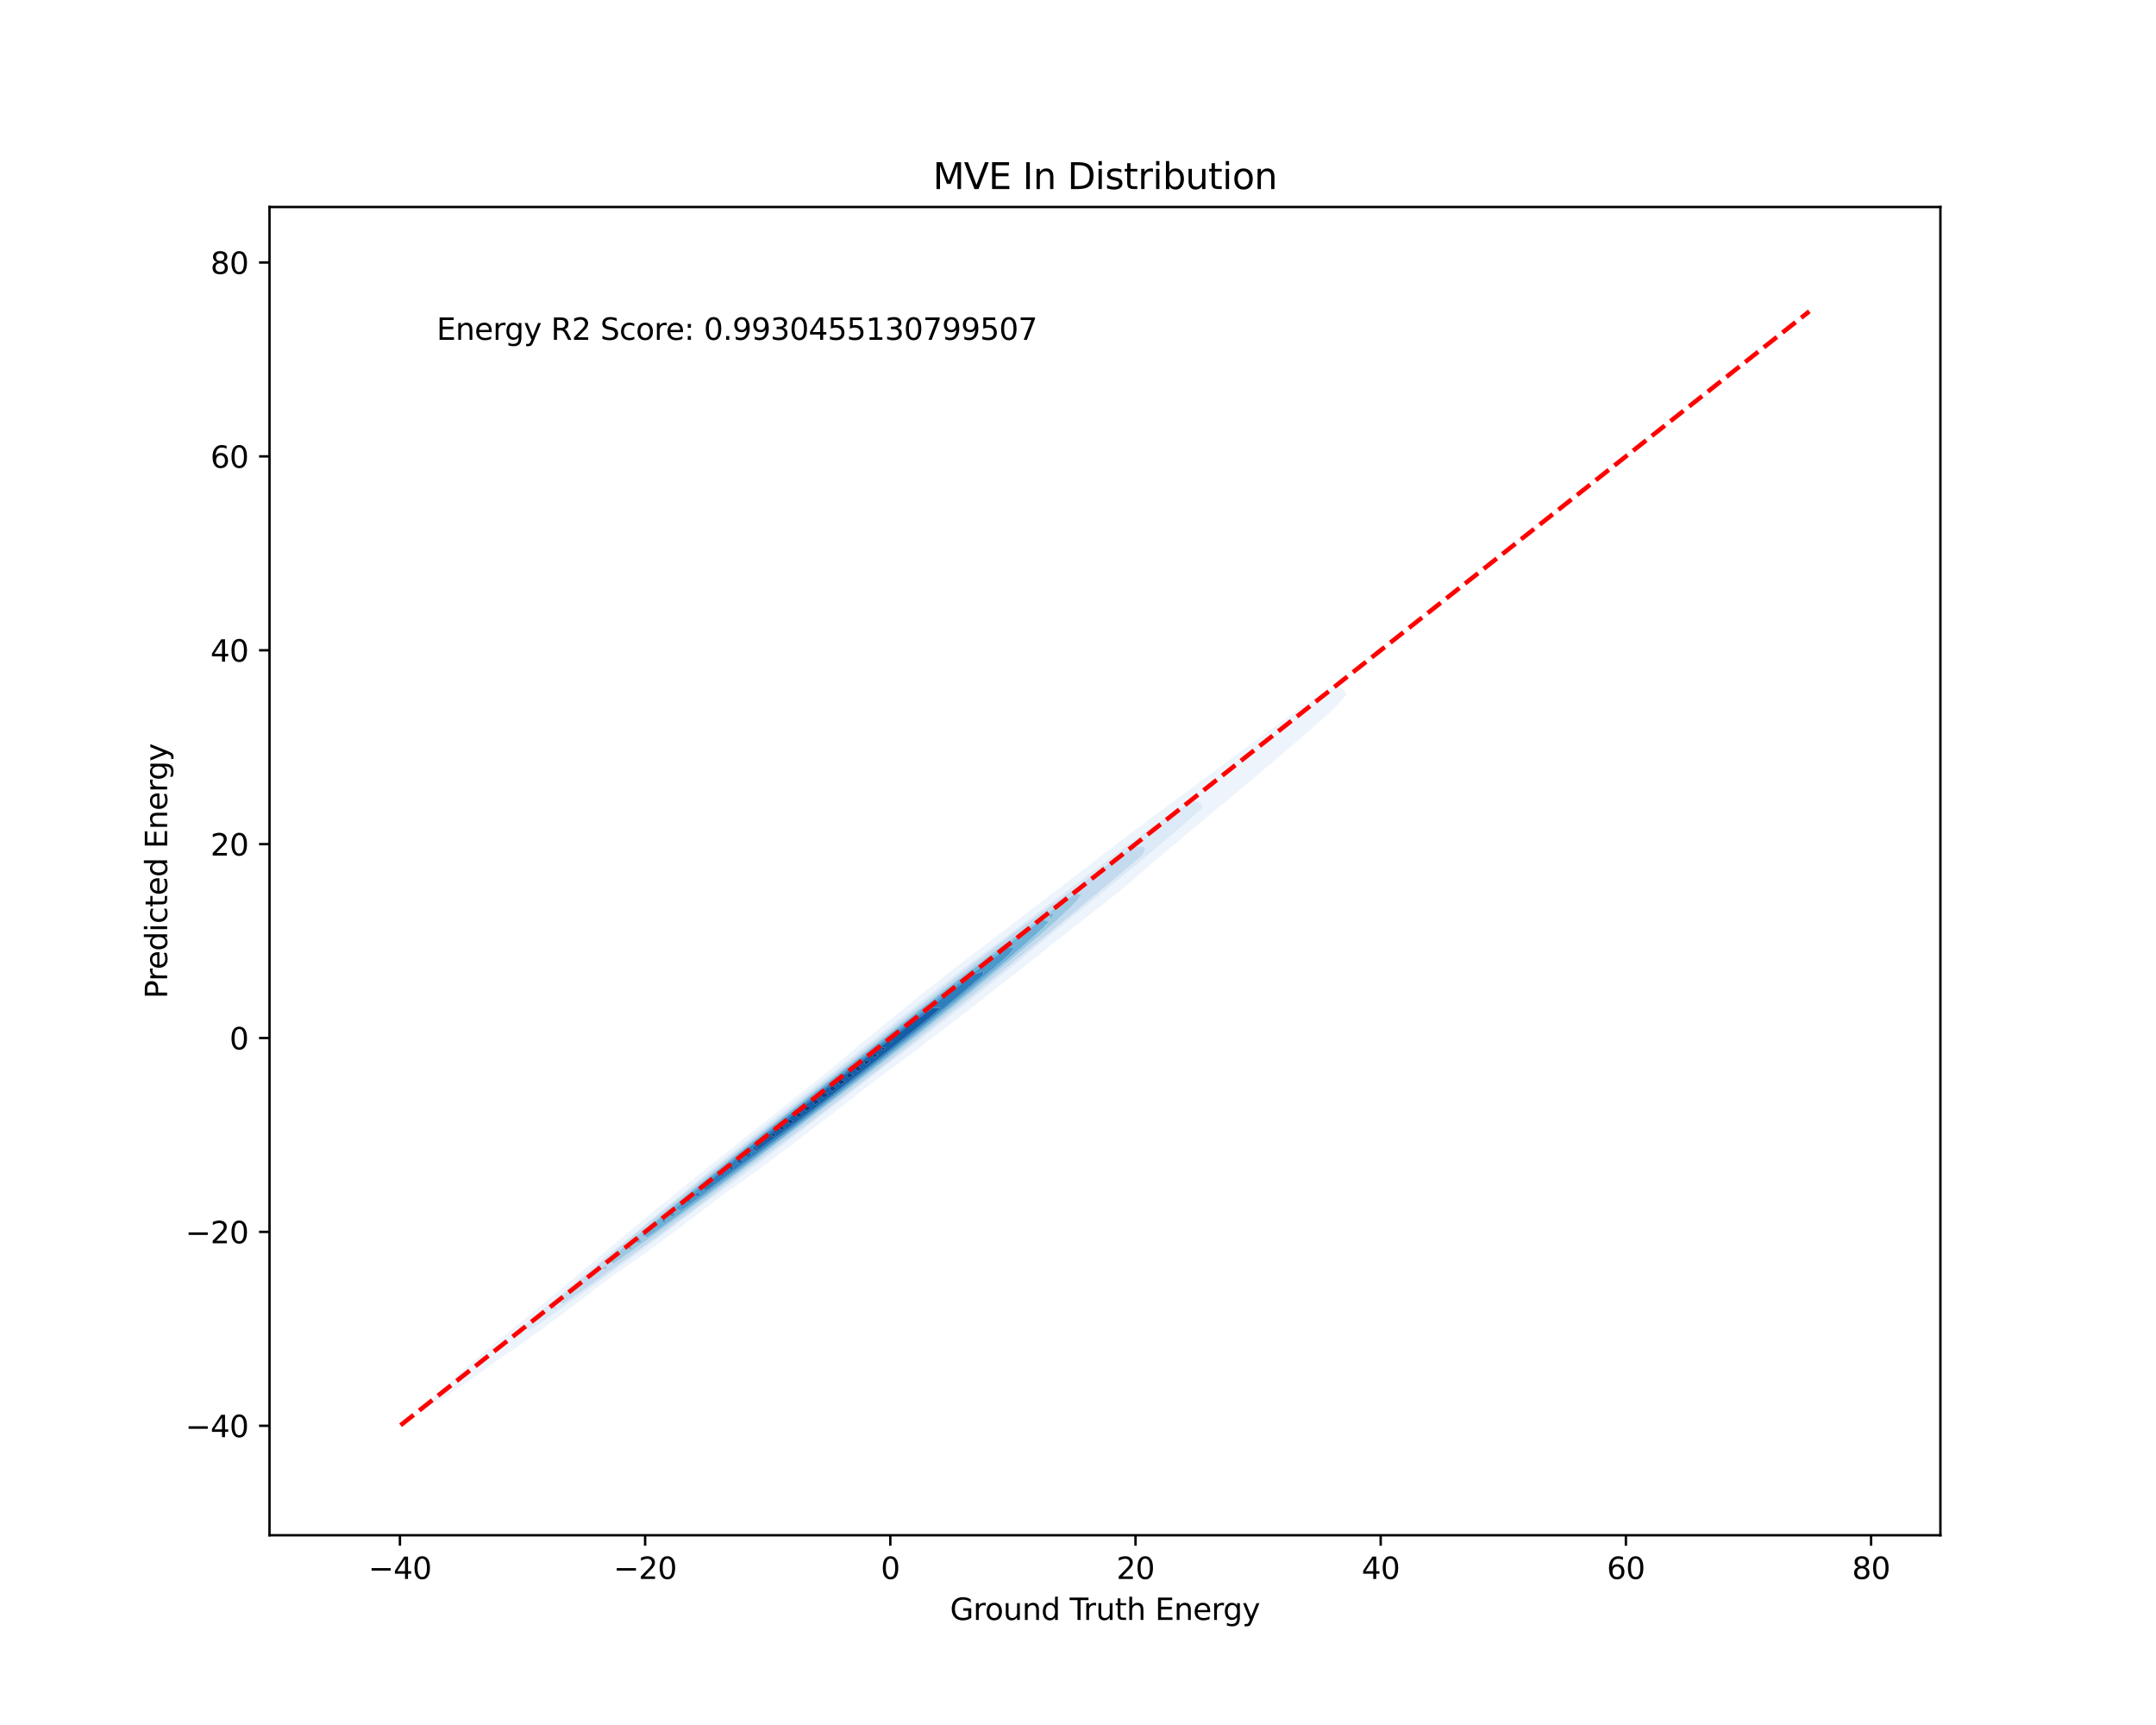 <?xml version="1.0" encoding="utf-8" standalone="no"?>
<!DOCTYPE svg PUBLIC "-//W3C//DTD SVG 1.1//EN"
  "http://www.w3.org/Graphics/SVG/1.1/DTD/svg11.dtd">
<svg xmlns:xlink="http://www.w3.org/1999/xlink" width="720pt" height="576pt" viewBox="0 0 720 576" xmlns="http://www.w3.org/2000/svg" version="1.1">
 <defs>
  <style type="text/css">*{stroke-linejoin: round; stroke-linecap: butt}</style>
 </defs>
 <g id="figure_1">
  <g id="patch_1">
   <path d="M 0 576 
L 720 576 
L 720 0 
L 0 0 
z
" style="fill: #ffffff"/>
  </g>
  <g id="axes_1">
   <g id="patch_2">
    <path d="M 90 512.64 
L 648 512.64 
L 648 69.12 
L 90 69.12 
z
" style="fill: #ffffff"/>
   </g>
   <g id="QuadContourSet_1">
    <path d="M 146.08 468.283 
L 146.369 468.065 
L 148.884 466.396 
L 149.628 465.836 
L 151.688 464.465 
L 152.836 463.608 
L 154.492 462.506 
L 156.012 461.379 
L 157.296 460.529 
L 159.17 459.15 
L 160.101 458.538 
L 162.314 456.921 
L 162.905 456.536 
L 165.443 454.693 
L 165.709 454.521 
L 168.513 452.523 
L 168.589 452.464 
L 171.317 450.674 
L 171.881 450.235 
L 174.121 448.753 
L 175.081 448.006 
L 176.925 446.775 
L 178.209 445.778 
L 179.729 444.754 
L 181.282 443.549 
L 182.533 442.699 
L 184.312 441.32 
L 185.337 440.62 
L 187.31 439.091 
L 188.141 438.52 
L 190.283 436.863 
L 190.945 436.406 
L 193.238 434.634 
L 193.749 434.28 
L 196.179 432.405 
L 196.553 432.145 
L 199.11 430.176 
L 199.357 430.004 
L 202.034 427.948 
L 202.161 427.859 
L 204.953 425.719 
L 204.965 425.711 
L 207.769 423.854 
L 208.239 423.49 
L 210.573 421.962 
L 211.476 421.262 
L 213.377 420.007 
L 214.633 419.033 
L 216.181 418.002 
L 217.724 416.804 
L 218.985 415.956 
L 220.765 414.575 
L 221.789 413.879 
L 223.767 412.347 
L 224.593 411.779 
L 226.74 410.118 
L 227.397 409.662 
L 229.692 407.889 
L 230.201 407.532 
L 232.629 405.66 
L 233.005 405.394 
L 235.555 403.432 
L 235.809 403.25 
L 238.474 401.203 
L 238.613 401.102 
L 241.385 398.974 
L 241.417 398.951 
L 244.221 396.99 
L 244.538 396.745 
L 247.025 395.054 
L 247.721 394.517 
L 249.829 393.062 
L 250.83 392.288 
L 252.633 391.027 
L 253.884 390.059 
L 255.437 388.959 
L 256.896 387.83 
L 258.241 386.867 
L 259.879 385.602 
L 261.045 384.759 
L 262.841 383.373 
L 263.849 382.639 
L 265.788 381.144 
L 266.653 380.511 
L 268.723 378.915 
L 269.457 378.378 
L 271.65 376.687 
L 272.261 376.239 
L 274.567 374.458 
L 275.065 374.093 
L 277.474 372.229 
L 277.869 371.941 
L 280.371 370 
L 280.673 369.78 
L 283.258 367.772 
L 283.477 367.611 
L 286.135 365.543 
L 286.281 365.435 
L 289.005 363.314 
L 289.085 363.255 
L 291.872 361.085 
L 291.889 361.073 
L 294.693 359.007 
L 294.879 358.857 
L 297.497 356.967 
L 297.916 356.628 
L 300.302 354.906 
L 300.926 354.399 
L 303.106 352.823 
L 303.913 352.17 
L 305.91 350.721 
L 306.877 349.942 
L 308.714 348.601 
L 309.822 347.713 
L 311.518 346.466 
L 312.751 345.484 
L 314.322 344.319 
L 315.665 343.255 
L 317.126 342.161 
L 318.566 341.027 
L 319.93 339.994 
L 321.457 338.798 
L 322.734 337.82 
L 324.338 336.569 
L 325.538 335.639 
L 327.21 334.341 
L 328.342 333.451 
L 330.074 332.112 
L 331.146 331.258 
L 332.929 329.883 
L 333.95 329.059 
L 335.777 327.654 
L 336.754 326.853 
L 338.617 325.426 
L 339.558 324.641 
L 341.448 323.197 
L 342.362 322.424 
L 344.272 320.968 
L 345.166 320.2 
L 347.089 318.739 
L 347.97 317.973 
L 349.901 316.511 
L 350.774 315.743 
L 352.712 314.282 
L 353.578 313.515 
L 355.524 312.053 
L 356.382 311.294 
L 358.345 309.824 
L 359.186 309.083 
L 361.177 307.596 
L 361.99 306.888 
L 364.021 305.367 
L 364.794 304.705 
L 366.867 303.138 
L 367.598 302.522 
L 369.694 300.909 
L 370.402 300.321 
L 372.475 298.681 
L 373.206 298.079 
L 375.189 296.452 
L 376.01 295.78 
L 377.835 294.223 
L 378.814 293.423 
L 380.432 291.994 
L 381.618 291.024 
L 383.008 289.766 
L 384.422 288.607 
L 385.588 287.537 
L 387.226 286.194 
L 388.188 285.308 
L 390.03 283.798 
L 390.814 283.079 
L 392.834 281.421 
L 393.463 280.851 
L 395.638 279.061 
L 396.129 278.622 
L 398.442 276.712 
L 398.804 276.393 
L 401.246 274.368 
L 401.482 274.164 
L 404.05 272.023 
L 404.152 271.936 
L 406.827 269.707 
L 406.854 269.683 
L 409.524 267.478 
L 409.658 267.362 
L 412.205 265.249 
L 412.462 265.028 
L 414.872 263.021 
L 415.266 262.681 
L 417.53 260.792 
L 418.07 260.326 
L 420.178 258.563 
L 420.874 257.962 
L 422.819 256.334 
L 423.678 255.59 
L 425.451 254.106 
L 426.482 253.21 
L 428.074 251.877 
L 429.286 250.819 
L 430.685 249.648 
L 432.09 248.416 
L 433.281 247.419 
L 434.894 245.997 
L 435.858 245.191 
L 437.698 243.56 
L 438.413 242.962 
L 440.503 241.098 
L 440.939 240.733 
L 443.307 238.606 
L 443.428 238.505 
L 445.778 236.276 
L 446.111 235.88 
L 447.926 234.047 
L 448.915 232.774 
L 449.815 231.818 
L 448.915 230.54 
L 447.768 229.59 
L 446.111 228.93 
L 445.024 229.59 
L 443.307 230.698 
L 441.427 231.818 
L 440.503 232.391 
L 437.698 234.047 
L 437.698 234.047 
L 434.894 236.019 
L 434.556 236.276 
L 432.09 238.023 
L 431.452 238.505 
L 429.286 240.045 
L 428.37 240.733 
L 426.482 242.075 
L 425.3 242.962 
L 423.678 244.11 
L 422.236 245.191 
L 420.874 246.149 
L 419.18 247.419 
L 418.07 248.194 
L 416.135 249.648 
L 415.266 250.25 
L 413.108 251.877 
L 412.462 252.322 
L 410.103 254.106 
L 409.658 254.411 
L 407.122 256.334 
L 406.854 256.518 
L 404.163 258.563 
L 404.05 258.641 
L 401.246 260.757 
L 401.202 260.792 
L 398.442 262.79 
L 398.144 263.021 
L 395.638 264.833 
L 395.1 265.249 
L 392.834 266.887 
L 392.07 267.478 
L 390.03 268.955 
L 389.058 269.707 
L 387.226 271.038 
L 386.064 271.936 
L 384.422 273.137 
L 383.09 274.164 
L 381.618 275.25 
L 380.136 276.393 
L 378.814 277.377 
L 377.198 278.622 
L 376.01 279.513 
L 374.272 280.851 
L 373.206 281.656 
L 371.354 283.079 
L 370.402 283.801 
L 368.439 285.308 
L 367.598 285.946 
L 365.525 287.537 
L 364.794 288.088 
L 362.608 289.766 
L 361.99 290.227 
L 359.689 291.994 
L 359.186 292.365 
L 356.771 294.223 
L 356.382 294.507 
L 353.859 296.452 
L 353.578 296.654 
L 350.957 298.681 
L 350.774 298.811 
L 348.067 300.909 
L 347.97 300.978 
L 345.192 303.138 
L 345.166 303.156 
L 342.362 305.312 
L 342.29 305.367 
L 339.558 307.45 
L 339.368 307.596 
L 336.754 309.589 
L 336.447 309.824 
L 333.95 311.73 
L 333.526 312.053 
L 331.146 313.871 
L 330.607 314.282 
L 328.342 316.012 
L 327.689 316.511 
L 325.538 318.156 
L 324.777 318.739 
L 322.734 320.305 
L 321.875 320.968 
L 319.93 322.462 
L 318.986 323.197 
L 317.126 324.633 
L 316.116 325.426 
L 314.322 326.819 
L 313.267 327.654 
L 311.518 329.022 
L 310.441 329.883 
L 308.714 331.245 
L 307.636 332.112 
L 305.91 333.486 
L 304.852 334.341 
L 303.106 335.744 
L 302.088 336.569 
L 300.302 338.018 
L 299.34 338.798 
L 297.497 340.306 
L 296.609 341.027 
L 294.693 342.607 
L 293.892 343.255 
L 291.889 344.92 
L 291.19 345.484 
L 289.085 347.246 
L 288.502 347.713 
L 286.281 349.583 
L 285.831 349.942 
L 283.477 351.933 
L 283.178 352.17 
L 280.673 354.297 
L 280.543 354.399 
L 277.878 356.628 
L 277.869 356.635 
L 275.103 358.857 
L 275.065 358.886 
L 272.322 361.085 
L 272.261 361.133 
L 269.537 363.314 
L 269.457 363.377 
L 266.746 365.543 
L 266.653 365.616 
L 263.951 367.772 
L 263.849 367.852 
L 261.153 370 
L 261.045 370.086 
L 258.355 372.229 
L 258.241 372.319 
L 255.556 374.458 
L 255.437 374.553 
L 252.76 376.687 
L 252.633 376.788 
L 249.966 378.915 
L 249.829 379.026 
L 247.177 381.144 
L 247.025 381.268 
L 244.392 383.373 
L 244.221 383.513 
L 241.612 385.602 
L 241.417 385.762 
L 238.837 387.83 
L 238.613 388.015 
L 236.065 390.059 
L 235.809 390.272 
L 233.299 392.288 
L 233.005 392.534 
L 230.537 394.517 
L 230.201 394.801 
L 227.782 396.745 
L 227.397 397.074 
L 225.035 398.974 
L 224.593 399.355 
L 222.296 401.203 
L 221.789 401.645 
L 219.569 403.432 
L 218.985 403.944 
L 216.855 405.66 
L 216.181 406.256 
L 214.156 407.889 
L 213.377 408.578 
L 211.47 410.118 
L 210.573 410.913 
L 208.798 412.347 
L 207.769 413.256 
L 206.137 414.575 
L 204.965 415.607 
L 203.484 416.804 
L 202.161 417.961 
L 200.836 419.033 
L 199.357 420.317 
L 198.188 421.262 
L 196.553 422.672 
L 195.539 423.49 
L 193.749 425.025 
L 192.887 425.719 
L 190.945 427.375 
L 190.233 427.948 
L 188.141 429.721 
L 187.574 430.176 
L 185.337 432.063 
L 184.91 432.405 
L 182.533 434.4 
L 182.239 434.634 
L 179.729 436.729 
L 179.562 436.863 
L 176.925 439.053 
L 176.877 439.091 
L 174.141 441.32 
L 174.121 441.339 
L 171.378 443.549 
L 171.317 443.606 
L 168.627 445.778 
L 168.513 445.884 
L 165.893 448.006 
L 165.709 448.179 
L 163.185 450.235 
L 162.905 450.497 
L 160.51 452.464 
L 160.101 452.847 
L 157.874 454.693 
L 157.296 455.236 
L 155.283 456.921 
L 154.492 457.671 
L 152.743 459.15 
L 151.688 460.16 
L 150.262 461.379 
L 148.884 462.716 
L 147.851 463.608 
L 146.08 465.356 
L 145.528 465.836 
L 143.612 468.065 
z
M 173.166 445.778 
L 174.121 444.411 
L 174.457 445.778 
L 174.121 446.021 
z
M 174.616 443.549 
L 176.71 441.32 
L 176.925 441.147 
L 179.174 439.091 
L 179.729 438.645 
L 181.693 436.863 
L 182.533 436.187 
L 184.258 434.634 
L 185.337 433.765 
L 186.86 432.405 
L 188.141 431.373 
L 189.491 430.176 
L 190.945 429.004 
L 192.146 427.948 
L 193.749 426.654 
L 194.819 425.719 
L 196.553 424.318 
L 197.505 423.49 
L 199.357 421.993 
L 200.202 421.262 
L 202.161 419.675 
L 202.906 419.033 
L 204.965 417.362 
L 205.614 416.804 
L 207.769 415.053 
L 208.326 414.575 
L 210.573 412.746 
L 211.04 412.347 
L 213.377 410.44 
L 213.755 410.118 
L 216.181 408.137 
L 216.472 407.889 
L 218.985 405.836 
L 219.193 405.66 
L 221.789 403.54 
L 221.917 403.432 
L 224.593 401.248 
L 224.646 401.203 
L 227.349 398.974 
L 227.397 398.935 
L 229.96 396.745 
L 230.201 396.551 
L 232.605 394.517 
L 233.005 394.195 
L 235.278 392.288 
L 235.809 391.861 
L 237.974 390.059 
L 238.613 389.546 
L 240.688 387.83 
L 241.417 387.246 
L 243.418 385.602 
L 244.221 384.959 
L 246.162 383.373 
L 247.025 382.682 
L 248.917 381.144 
L 249.829 380.416 
L 251.685 378.915 
L 252.633 378.159 
L 254.463 376.687 
L 255.437 375.911 
L 257.253 374.458 
L 258.241 373.671 
L 260.052 372.229 
L 261.045 371.438 
L 262.858 370 
L 263.849 369.211 
L 265.671 367.772 
L 266.653 366.988 
L 268.486 365.543 
L 269.457 364.767 
L 271.302 363.314 
L 272.261 362.546 
L 274.115 361.085 
L 275.065 360.323 
L 276.923 358.857 
L 277.869 358.097 
L 279.725 356.628 
L 280.673 355.865 
L 282.52 354.399 
L 283.477 353.629 
L 285.31 352.17 
L 286.281 351.388 
L 288.095 349.942 
L 289.085 349.144 
L 290.878 347.713 
L 291.889 346.899 
L 293.66 345.484 
L 294.693 344.654 
L 296.445 343.255 
L 297.497 342.411 
L 299.235 341.027 
L 300.302 340.173 
L 302.031 338.798 
L 303.106 337.939 
L 304.836 336.569 
L 305.91 335.713 
L 307.651 334.341 
L 308.714 333.496 
L 310.48 332.112 
L 311.518 331.288 
L 313.322 329.883 
L 314.322 329.092 
L 316.182 327.654 
L 317.126 326.909 
L 319.061 325.426 
L 319.93 324.74 
L 321.962 323.197 
L 322.734 322.589 
L 324.888 320.968 
L 325.538 320.457 
L 327.843 318.739 
L 328.342 318.348 
L 330.834 316.511 
L 331.146 316.265 
L 333.863 314.282 
L 333.95 314.214 
L 336.754 312.108 
L 336.83 312.053 
L 339.558 309.97 
L 339.762 309.824 
L 342.362 307.843 
L 342.711 307.596 
L 345.166 305.726 
L 345.673 305.367 
L 347.97 303.617 
L 348.647 303.138 
L 350.774 301.515 
L 351.627 300.909 
L 353.578 299.417 
L 354.61 298.681 
L 356.382 297.32 
L 357.591 296.452 
L 359.186 295.222 
L 360.566 294.223 
L 361.99 293.121 
L 363.534 291.994 
L 364.794 291.016 
L 366.495 289.766 
L 367.598 288.906 
L 369.45 287.537 
L 370.402 286.794 
L 372.403 285.308 
L 373.206 284.682 
L 375.36 283.079 
L 376.01 282.574 
L 378.328 280.851 
L 378.814 280.474 
L 381.313 278.622 
L 381.618 278.386 
L 384.323 276.393 
L 384.422 276.317 
L 387.226 274.371 
L 387.577 274.164 
L 390.03 272.58 
L 391.101 271.936 
L 392.834 270.842 
L 394.671 269.707 
L 395.638 269.103 
L 398.209 267.478 
L 398.442 267.333 
L 399.286 267.478 
L 401.246 268.285 
L 401.631 269.707 
L 401.246 270.026 
L 399.151 271.936 
L 398.442 272.524 
L 396.623 274.164 
L 395.638 274.981 
L 394.058 276.393 
L 392.834 277.408 
L 391.463 278.622 
L 390.03 279.81 
L 388.847 280.851 
L 387.226 282.192 
L 386.211 283.079 
L 384.422 284.559 
L 383.559 285.308 
L 381.618 286.91 
L 380.892 287.537 
L 378.814 289.247 
L 378.211 289.766 
L 376.01 291.57 
L 375.514 291.994 
L 373.206 293.88 
L 372.803 294.223 
L 370.402 296.178 
L 370.079 296.452 
L 367.598 298.466 
L 367.344 298.681 
L 364.794 300.745 
L 364.6 300.909 
L 361.99 303.019 
L 361.849 303.138 
L 359.186 305.288 
L 359.093 305.367 
L 356.382 307.556 
L 356.335 307.596 
L 353.578 309.824 
L 353.577 309.824 
L 350.876 312.053 
L 350.774 312.137 
L 348.184 314.282 
L 347.97 314.457 
L 345.498 316.511 
L 345.166 316.783 
L 342.815 318.739 
L 342.362 319.11 
L 340.127 320.968 
L 339.558 321.433 
L 337.429 323.197 
L 336.754 323.746 
L 334.715 325.426 
L 333.95 326.043 
L 331.98 327.654 
L 331.146 328.323 
L 329.22 329.883 
L 328.342 330.582 
L 326.437 332.112 
L 325.538 332.822 
L 323.631 334.341 
L 322.734 335.044 
L 320.805 336.569 
L 319.93 337.252 
L 317.963 338.798 
L 317.126 339.448 
L 315.11 341.027 
L 314.322 341.636 
L 312.248 343.255 
L 311.518 343.819 
L 309.378 345.484 
L 308.714 345.996 
L 306.5 347.713 
L 305.91 348.168 
L 303.612 349.942 
L 303.106 350.332 
L 300.709 352.17 
L 300.302 352.486 
L 297.788 354.399 
L 297.497 354.625 
L 294.844 356.628 
L 294.693 356.745 
L 291.889 358.852 
L 291.884 358.857 
L 289.085 361.03 
L 289.013 361.085 
L 286.281 363.205 
L 286.138 363.314 
L 283.477 365.376 
L 283.258 365.543 
L 280.673 367.546 
L 280.374 367.772 
L 277.869 369.714 
L 277.487 370 
L 275.065 371.88 
L 274.597 372.229 
L 272.261 374.043 
L 271.701 374.458 
L 269.457 376.201 
L 268.798 376.687 
L 266.653 378.353 
L 265.888 378.915 
L 263.849 380.498 
L 262.968 381.144 
L 261.045 382.635 
L 260.037 383.373 
L 258.241 384.763 
L 257.096 385.602 
L 255.437 386.883 
L 254.144 387.83 
L 252.633 388.995 
L 251.182 390.059 
L 249.829 391.1 
L 248.207 392.288 
L 247.025 393.196 
L 245.217 394.517 
L 244.221 395.281 
L 242.21 396.745 
L 241.417 397.354 
L 239.181 398.974 
L 238.613 399.41 
L 236.122 401.203 
L 235.809 401.443 
L 233.025 403.432 
L 233.005 403.447 
L 230.201 405.569 
L 230.076 405.66 
L 227.397 407.694 
L 227.127 407.889 
L 224.593 409.81 
L 224.166 410.118 
L 221.789 411.92 
L 221.195 412.347 
L 218.985 414.021 
L 218.212 414.575 
L 216.181 416.115 
L 215.216 416.804 
L 213.377 418.201 
L 212.206 419.033 
L 210.573 420.275 
L 209.179 421.262 
L 207.769 422.337 
L 206.133 423.49 
L 204.965 424.383 
L 203.062 425.719 
L 202.161 426.41 
L 199.964 427.948 
L 199.357 428.414 
L 196.83 430.176 
L 196.553 430.39 
L 193.749 432.36 
L 193.682 432.405 
L 190.945 434.394 
L 190.587 434.634 
L 188.141 436.412 
L 187.464 436.863 
L 185.337 438.408 
L 184.3 439.091 
L 182.533 440.374 
L 181.085 441.32 
L 179.729 442.303 
L 177.807 443.549 
L 176.925 444.187 
z
M 448.915 228.217 
L 449.502 227.361 
L 448.915 227.094 
L 448.484 227.361 
z
" clip-path="url(#pdcab636fee)" style="fill: #edf4fc"/>
    <path d="M 174.121 446.021 
L 174.457 445.778 
L 174.121 444.411 
L 173.166 445.778 
z
M 176.925 444.187 
L 177.807 443.549 
L 179.729 442.303 
L 181.085 441.32 
L 182.533 440.374 
L 184.3 439.091 
L 185.337 438.408 
L 187.464 436.863 
L 188.141 436.412 
L 190.587 434.634 
L 190.945 434.394 
L 193.682 432.405 
L 193.749 432.36 
L 196.553 430.39 
L 196.83 430.176 
L 199.357 428.414 
L 199.964 427.948 
L 202.161 426.41 
L 203.062 425.719 
L 204.965 424.383 
L 206.133 423.49 
L 207.769 422.337 
L 209.179 421.262 
L 210.573 420.275 
L 212.206 419.033 
L 213.377 418.201 
L 215.216 416.804 
L 216.181 416.115 
L 218.212 414.575 
L 218.985 414.021 
L 221.195 412.347 
L 221.789 411.92 
L 224.166 410.118 
L 224.593 409.81 
L 227.127 407.889 
L 227.397 407.694 
L 230.076 405.66 
L 230.201 405.569 
L 233.005 403.447 
L 233.025 403.432 
L 235.809 401.443 
L 236.122 401.203 
L 238.613 399.41 
L 239.181 398.974 
L 241.417 397.354 
L 242.21 396.745 
L 244.221 395.281 
L 245.217 394.517 
L 247.025 393.196 
L 248.207 392.288 
L 249.829 391.1 
L 251.182 390.059 
L 252.633 388.995 
L 254.144 387.83 
L 255.437 386.883 
L 257.096 385.602 
L 258.241 384.763 
L 260.037 383.373 
L 261.045 382.635 
L 262.968 381.144 
L 263.849 380.498 
L 265.888 378.915 
L 266.653 378.353 
L 268.798 376.687 
L 269.457 376.201 
L 271.701 374.458 
L 272.261 374.043 
L 274.597 372.229 
L 275.065 371.88 
L 277.487 370 
L 277.869 369.714 
L 280.374 367.772 
L 280.673 367.546 
L 283.258 365.543 
L 283.477 365.376 
L 286.138 363.314 
L 286.281 363.205 
L 289.013 361.085 
L 289.085 361.03 
L 291.884 358.857 
L 291.889 358.852 
L 294.693 356.745 
L 294.844 356.628 
L 297.497 354.625 
L 297.788 354.399 
L 300.302 352.486 
L 300.709 352.17 
L 303.106 350.332 
L 303.612 349.942 
L 305.91 348.168 
L 306.5 347.713 
L 308.714 345.996 
L 309.378 345.484 
L 311.518 343.819 
L 312.248 343.255 
L 314.322 341.636 
L 315.11 341.027 
L 317.126 339.448 
L 317.963 338.798 
L 319.93 337.252 
L 320.805 336.569 
L 322.734 335.044 
L 323.631 334.341 
L 325.538 332.822 
L 326.437 332.112 
L 328.342 330.582 
L 329.22 329.883 
L 331.146 328.323 
L 331.98 327.654 
L 333.95 326.043 
L 334.715 325.426 
L 336.754 323.746 
L 337.429 323.197 
L 339.558 321.433 
L 340.127 320.968 
L 342.362 319.11 
L 342.815 318.739 
L 345.166 316.783 
L 345.498 316.511 
L 347.97 314.457 
L 348.184 314.282 
L 350.774 312.137 
L 350.876 312.053 
L 353.577 309.824 
L 353.578 309.824 
L 356.335 307.596 
L 356.382 307.556 
L 359.093 305.367 
L 359.186 305.288 
L 361.849 303.138 
L 361.99 303.019 
L 364.6 300.909 
L 364.794 300.745 
L 367.344 298.681 
L 367.598 298.466 
L 370.079 296.452 
L 370.402 296.178 
L 372.803 294.223 
L 373.206 293.88 
L 375.514 291.994 
L 376.01 291.57 
L 378.211 289.766 
L 378.814 289.247 
L 380.892 287.537 
L 381.618 286.91 
L 383.559 285.308 
L 384.422 284.559 
L 386.211 283.079 
L 387.226 282.192 
L 388.847 280.851 
L 390.03 279.81 
L 391.463 278.622 
L 392.834 277.408 
L 394.058 276.393 
L 395.638 274.981 
L 396.623 274.164 
L 398.442 272.524 
L 399.151 271.936 
L 401.246 270.026 
L 401.631 269.707 
L 401.246 268.285 
L 399.286 267.478 
L 398.442 267.333 
L 398.209 267.478 
L 395.638 269.103 
L 394.671 269.707 
L 392.834 270.842 
L 391.101 271.936 
L 390.03 272.58 
L 387.577 274.164 
L 387.226 274.371 
L 384.422 276.317 
L 384.323 276.393 
L 381.618 278.386 
L 381.313 278.622 
L 378.814 280.474 
L 378.328 280.851 
L 376.01 282.574 
L 375.36 283.079 
L 373.206 284.682 
L 372.403 285.308 
L 370.402 286.794 
L 369.45 287.537 
L 367.598 288.906 
L 366.495 289.766 
L 364.794 291.016 
L 363.534 291.994 
L 361.99 293.121 
L 360.566 294.223 
L 359.186 295.222 
L 357.591 296.452 
L 356.382 297.32 
L 354.61 298.681 
L 353.578 299.417 
L 351.627 300.909 
L 350.774 301.515 
L 348.647 303.138 
L 347.97 303.617 
L 345.673 305.367 
L 345.166 305.726 
L 342.711 307.596 
L 342.362 307.843 
L 339.762 309.824 
L 339.558 309.97 
L 336.83 312.053 
L 336.754 312.108 
L 333.95 314.214 
L 333.863 314.282 
L 331.146 316.265 
L 330.834 316.511 
L 328.342 318.348 
L 327.843 318.739 
L 325.538 320.457 
L 324.888 320.968 
L 322.734 322.589 
L 321.962 323.197 
L 319.93 324.74 
L 319.061 325.426 
L 317.126 326.909 
L 316.182 327.654 
L 314.322 329.092 
L 313.322 329.883 
L 311.518 331.288 
L 310.48 332.112 
L 308.714 333.496 
L 307.651 334.341 
L 305.91 335.713 
L 304.836 336.569 
L 303.106 337.939 
L 302.031 338.798 
L 300.302 340.173 
L 299.235 341.027 
L 297.497 342.411 
L 296.445 343.255 
L 294.693 344.654 
L 293.66 345.484 
L 291.889 346.899 
L 290.878 347.713 
L 289.085 349.144 
L 288.095 349.942 
L 286.281 351.388 
L 285.31 352.17 
L 283.477 353.629 
L 282.52 354.399 
L 280.673 355.865 
L 279.725 356.628 
L 277.869 358.097 
L 276.923 358.857 
L 275.065 360.323 
L 274.115 361.085 
L 272.261 362.546 
L 271.302 363.314 
L 269.457 364.767 
L 268.486 365.543 
L 266.653 366.988 
L 265.671 367.772 
L 263.849 369.211 
L 262.858 370 
L 261.045 371.438 
L 260.052 372.229 
L 258.241 373.671 
L 257.253 374.458 
L 255.437 375.911 
L 254.463 376.687 
L 252.633 378.159 
L 251.685 378.915 
L 249.829 380.416 
L 248.917 381.144 
L 247.025 382.682 
L 246.162 383.373 
L 244.221 384.959 
L 243.418 385.602 
L 241.417 387.246 
L 240.688 387.83 
L 238.613 389.546 
L 237.974 390.059 
L 235.809 391.861 
L 235.278 392.288 
L 233.005 394.195 
L 232.605 394.517 
L 230.201 396.551 
L 229.96 396.745 
L 227.397 398.935 
L 227.349 398.974 
L 224.646 401.203 
L 224.593 401.248 
L 221.917 403.432 
L 221.789 403.54 
L 219.193 405.66 
L 218.985 405.836 
L 216.472 407.889 
L 216.181 408.137 
L 213.755 410.118 
L 213.377 410.44 
L 211.04 412.347 
L 210.573 412.746 
L 208.326 414.575 
L 207.769 415.053 
L 205.614 416.804 
L 204.965 417.362 
L 202.906 419.033 
L 202.161 419.675 
L 200.202 421.262 
L 199.357 421.993 
L 197.505 423.49 
L 196.553 424.318 
L 194.819 425.719 
L 193.749 426.654 
L 192.146 427.948 
L 190.945 429.004 
L 189.491 430.176 
L 188.141 431.373 
L 186.86 432.405 
L 185.337 433.765 
L 184.258 434.634 
L 182.533 436.187 
L 181.693 436.863 
L 179.729 438.645 
L 179.174 439.091 
L 176.925 441.147 
L 176.71 441.32 
L 174.616 443.549 
z
M 184.15 436.863 
L 185.337 435.489 
L 185.86 436.863 
L 185.337 437.243 
z
M 185.991 434.634 
L 188.081 432.405 
L 188.141 432.357 
L 190.602 430.176 
L 190.945 429.9 
L 193.164 427.948 
L 193.749 427.476 
L 195.759 425.719 
L 196.553 425.078 
L 198.379 423.49 
L 199.357 422.699 
L 201.018 421.262 
L 202.161 420.336 
L 203.672 419.033 
L 204.965 417.984 
L 206.338 416.804 
L 207.769 415.641 
L 209.012 414.575 
L 210.573 413.304 
L 211.693 412.347 
L 213.377 410.973 
L 214.38 410.118 
L 216.181 408.647 
L 217.072 407.889 
L 218.985 406.327 
L 219.771 405.66 
L 221.789 404.012 
L 222.476 403.432 
L 224.593 401.704 
L 225.188 401.203 
L 227.397 399.403 
L 227.909 398.974 
L 230.201 397.11 
L 230.638 396.745 
L 233.005 394.826 
L 233.377 394.517 
L 235.809 392.548 
L 236.124 392.288 
L 238.613 390.278 
L 238.879 390.059 
L 241.417 388.014 
L 241.641 387.83 
L 244.221 385.756 
L 244.41 385.602 
L 247.025 383.503 
L 247.185 383.373 
L 249.829 381.255 
L 249.966 381.144 
L 252.633 379.011 
L 252.752 378.915 
L 255.437 376.772 
L 255.544 376.687 
L 258.241 374.538 
L 258.342 374.458 
L 261.045 372.308 
L 261.144 372.229 
L 263.849 370.081 
L 263.952 370 
L 266.653 367.858 
L 266.764 367.772 
L 269.457 365.637 
L 269.578 365.543 
L 272.261 363.417 
L 272.394 363.314 
L 275.065 361.197 
L 275.209 361.085 
L 277.869 358.976 
L 278.024 358.857 
L 280.673 356.754 
L 280.836 356.628 
L 283.477 354.53 
L 283.646 354.399 
L 286.281 352.303 
L 286.452 352.17 
L 289.085 350.074 
L 289.256 349.942 
L 291.889 347.844 
L 292.058 347.713 
L 294.693 345.614 
L 294.859 345.484 
L 297.497 343.383 
L 297.66 343.255 
L 300.302 341.154 
L 300.464 341.027 
L 303.106 338.927 
L 303.271 338.798 
L 305.91 336.704 
L 306.082 336.569 
L 308.714 334.485 
L 308.9 334.341 
L 311.518 332.272 
L 311.725 332.112 
L 314.322 330.065 
L 314.559 329.883 
L 317.126 327.867 
L 317.405 327.654 
L 319.93 325.677 
L 320.263 325.426 
L 322.734 323.498 
L 323.136 323.197 
L 325.538 321.331 
L 326.027 320.968 
L 328.342 319.176 
L 328.936 318.739 
L 331.146 317.036 
L 331.868 316.511 
L 333.95 314.911 
L 334.822 314.282 
L 336.754 312.803 
L 337.801 312.053 
L 339.558 310.711 
L 340.804 309.824 
L 342.362 308.637 
L 343.831 307.596 
L 345.166 306.579 
L 346.88 305.367 
L 347.97 304.536 
L 349.945 303.138 
L 350.774 302.506 
L 353.022 300.909 
L 353.578 300.484 
L 356.105 298.681 
L 356.382 298.468 
L 359.186 296.453 
L 359.188 296.452 
L 361.99 294.386 
L 362.236 294.223 
L 364.794 292.332 
L 365.311 291.994 
L 367.598 290.301 
L 368.434 289.766 
L 370.402 288.309 
L 371.632 287.537 
L 373.206 286.377 
L 374.943 285.308 
L 376.01 284.528 
L 378.415 283.079 
L 378.814 282.791 
L 381.618 282.651 
L 382.481 283.079 
L 381.745 285.308 
L 381.618 285.413 
L 379.161 287.537 
L 378.814 287.822 
L 376.554 289.766 
L 376.01 290.212 
L 373.928 291.994 
L 373.206 292.584 
L 371.284 294.223 
L 370.402 294.941 
L 368.624 296.452 
L 367.598 297.285 
L 365.952 298.681 
L 364.794 299.618 
L 363.268 300.909 
L 361.99 301.942 
L 360.575 303.138 
L 359.186 304.26 
L 357.875 305.367 
L 356.382 306.573 
L 355.169 307.596 
L 353.578 308.882 
L 352.458 309.824 
L 350.774 311.187 
L 349.742 312.053 
L 347.97 313.489 
L 347.023 314.282 
L 345.166 315.787 
L 344.3 316.511 
L 342.362 318.082 
L 341.573 318.739 
L 339.558 320.373 
L 338.842 320.968 
L 336.754 322.658 
L 336.106 323.197 
L 333.95 324.937 
L 333.362 325.426 
L 331.146 327.208 
L 330.609 327.654 
L 328.342 329.471 
L 327.845 329.883 
L 325.538 331.725 
L 325.07 332.112 
L 322.734 333.97 
L 322.285 334.341 
L 319.93 336.209 
L 319.49 336.569 
L 317.126 338.441 
L 316.687 338.798 
L 314.322 340.668 
L 313.877 341.027 
L 311.518 342.89 
L 311.06 343.255 
L 308.714 345.107 
L 308.238 345.484 
L 305.91 347.318 
L 305.408 347.713 
L 303.106 349.524 
L 302.571 349.942 
L 300.302 351.723 
L 299.726 352.17 
L 297.497 353.914 
L 296.871 354.399 
L 294.693 356.099 
L 294.007 356.628 
L 291.889 358.277 
L 291.135 358.857 
L 289.085 360.449 
L 288.254 361.085 
L 286.281 362.615 
L 285.365 363.314 
L 283.477 364.777 
L 282.468 365.543 
L 280.673 366.934 
L 279.563 367.772 
L 277.869 369.085 
L 276.648 370 
L 275.065 371.228 
L 273.722 372.229 
L 272.261 373.363 
L 270.783 374.458 
L 269.457 375.488 
L 267.831 376.687 
L 266.653 377.601 
L 264.864 378.915 
L 263.849 379.703 
L 261.883 381.144 
L 261.045 381.794 
L 258.889 383.373 
L 258.241 383.874 
L 255.882 385.602 
L 255.437 385.945 
L 252.865 387.83 
L 252.633 388.009 
L 249.836 390.059 
L 249.829 390.064 
L 247.025 392.214 
L 246.924 392.288 
L 244.221 394.362 
L 244.011 394.517 
L 241.417 396.504 
L 241.088 396.745 
L 238.613 398.638 
L 238.154 398.974 
L 235.809 400.764 
L 235.207 401.203 
L 233.005 402.88 
L 232.247 403.432 
L 230.201 404.987 
L 229.272 405.66 
L 227.397 407.084 
L 226.283 407.889 
L 224.593 409.171 
L 223.28 410.118 
L 221.789 411.247 
L 220.26 412.347 
L 218.985 413.313 
L 217.222 414.575 
L 216.181 415.365 
L 214.164 416.804 
L 213.377 417.402 
L 211.081 419.033 
L 210.573 419.419 
L 207.97 421.262 
L 207.769 421.415 
L 204.965 423.412 
L 204.851 423.49 
L 202.161 425.438 
L 201.751 425.719 
L 199.357 427.453 
L 198.634 427.948 
L 196.553 429.457 
L 195.495 430.176 
L 193.749 431.444 
L 192.327 432.405 
L 190.945 433.41 
L 189.12 434.634 
L 188.141 435.346 
z
" clip-path="url(#pdcab636fee)" style="fill: #dce9f6"/>
    <path d="M 185.337 437.243 
L 185.86 436.863 
L 185.337 435.489 
L 184.15 436.863 
z
M 188.141 435.346 
L 189.12 434.634 
L 190.945 433.41 
L 192.327 432.405 
L 193.749 431.444 
L 195.495 430.176 
L 196.553 429.457 
L 198.634 427.948 
L 199.357 427.453 
L 201.751 425.719 
L 202.161 425.438 
L 204.851 423.49 
L 204.965 423.412 
L 207.769 421.415 
L 207.97 421.262 
L 210.573 419.419 
L 211.081 419.033 
L 213.377 417.402 
L 214.164 416.804 
L 216.181 415.365 
L 217.222 414.575 
L 218.985 413.313 
L 220.26 412.347 
L 221.789 411.247 
L 223.28 410.118 
L 224.593 409.171 
L 226.283 407.889 
L 227.397 407.084 
L 229.272 405.66 
L 230.201 404.987 
L 232.247 403.432 
L 233.005 402.88 
L 235.207 401.203 
L 235.809 400.764 
L 238.154 398.974 
L 238.613 398.638 
L 241.088 396.745 
L 241.417 396.504 
L 244.011 394.517 
L 244.221 394.362 
L 246.924 392.288 
L 247.025 392.214 
L 249.829 390.064 
L 249.836 390.059 
L 252.633 388.009 
L 252.865 387.83 
L 255.437 385.945 
L 255.882 385.602 
L 258.241 383.874 
L 258.889 383.373 
L 261.045 381.794 
L 261.883 381.144 
L 263.849 379.703 
L 264.864 378.915 
L 266.653 377.601 
L 267.831 376.687 
L 269.457 375.488 
L 270.783 374.458 
L 272.261 373.363 
L 273.722 372.229 
L 275.065 371.228 
L 276.648 370 
L 277.869 369.085 
L 279.563 367.772 
L 280.673 366.934 
L 282.468 365.543 
L 283.477 364.777 
L 285.365 363.314 
L 286.281 362.615 
L 288.254 361.085 
L 289.085 360.449 
L 291.135 358.857 
L 291.889 358.277 
L 294.007 356.628 
L 294.693 356.099 
L 296.871 354.399 
L 297.497 353.914 
L 299.726 352.17 
L 300.302 351.723 
L 302.571 349.942 
L 303.106 349.524 
L 305.408 347.713 
L 305.91 347.318 
L 308.238 345.484 
L 308.714 345.107 
L 311.06 343.255 
L 311.518 342.89 
L 313.877 341.027 
L 314.322 340.668 
L 316.687 338.798 
L 317.126 338.441 
L 319.49 336.569 
L 319.93 336.209 
L 322.285 334.341 
L 322.734 333.97 
L 325.07 332.112 
L 325.538 331.725 
L 327.845 329.883 
L 328.342 329.471 
L 330.609 327.654 
L 331.146 327.208 
L 333.362 325.426 
L 333.95 324.937 
L 336.106 323.197 
L 336.754 322.658 
L 338.842 320.968 
L 339.558 320.373 
L 341.573 318.739 
L 342.362 318.082 
L 344.3 316.511 
L 345.166 315.787 
L 347.023 314.282 
L 347.97 313.489 
L 349.742 312.053 
L 350.774 311.187 
L 352.458 309.824 
L 353.578 308.882 
L 355.169 307.596 
L 356.382 306.573 
L 357.875 305.367 
L 359.186 304.26 
L 360.575 303.138 
L 361.99 301.942 
L 363.268 300.909 
L 364.794 299.618 
L 365.952 298.681 
L 367.598 297.285 
L 368.624 296.452 
L 370.402 294.941 
L 371.284 294.223 
L 373.206 292.584 
L 373.928 291.994 
L 376.01 290.212 
L 376.554 289.766 
L 378.814 287.822 
L 379.161 287.537 
L 381.618 285.413 
L 381.745 285.308 
L 382.481 283.079 
L 381.618 282.651 
L 378.814 282.791 
L 378.415 283.079 
L 376.01 284.528 
L 374.943 285.308 
L 373.206 286.377 
L 371.632 287.537 
L 370.402 288.309 
L 368.434 289.766 
L 367.598 290.301 
L 365.311 291.994 
L 364.794 292.332 
L 362.236 294.223 
L 361.99 294.386 
L 359.188 296.452 
L 359.186 296.453 
L 356.382 298.468 
L 356.105 298.681 
L 353.578 300.484 
L 353.022 300.909 
L 350.774 302.506 
L 349.945 303.138 
L 347.97 304.536 
L 346.88 305.367 
L 345.166 306.579 
L 343.831 307.596 
L 342.362 308.637 
L 340.804 309.824 
L 339.558 310.711 
L 337.801 312.053 
L 336.754 312.803 
L 334.822 314.282 
L 333.95 314.911 
L 331.868 316.511 
L 331.146 317.036 
L 328.936 318.739 
L 328.342 319.176 
L 326.027 320.968 
L 325.538 321.331 
L 323.136 323.197 
L 322.734 323.498 
L 320.263 325.426 
L 319.93 325.677 
L 317.405 327.654 
L 317.126 327.867 
L 314.559 329.883 
L 314.322 330.065 
L 311.725 332.112 
L 311.518 332.272 
L 308.9 334.341 
L 308.714 334.485 
L 306.082 336.569 
L 305.91 336.704 
L 303.271 338.798 
L 303.106 338.927 
L 300.464 341.027 
L 300.302 341.154 
L 297.66 343.255 
L 297.497 343.383 
L 294.859 345.484 
L 294.693 345.614 
L 292.058 347.713 
L 291.889 347.844 
L 289.256 349.942 
L 289.085 350.074 
L 286.452 352.17 
L 286.281 352.303 
L 283.646 354.399 
L 283.477 354.53 
L 280.836 356.628 
L 280.673 356.754 
L 278.024 358.857 
L 277.869 358.976 
L 275.209 361.085 
L 275.065 361.197 
L 272.394 363.314 
L 272.261 363.417 
L 269.578 365.543 
L 269.457 365.637 
L 266.764 367.772 
L 266.653 367.858 
L 263.952 370 
L 263.849 370.081 
L 261.144 372.229 
L 261.045 372.308 
L 258.342 374.458 
L 258.241 374.538 
L 255.544 376.687 
L 255.437 376.772 
L 252.752 378.915 
L 252.633 379.011 
L 249.966 381.144 
L 249.829 381.255 
L 247.185 383.373 
L 247.025 383.503 
L 244.41 385.602 
L 244.221 385.756 
L 241.641 387.83 
L 241.417 388.014 
L 238.879 390.059 
L 238.613 390.278 
L 236.124 392.288 
L 235.809 392.548 
L 233.377 394.517 
L 233.005 394.826 
L 230.638 396.745 
L 230.201 397.11 
L 227.909 398.974 
L 227.397 399.403 
L 225.188 401.203 
L 224.593 401.704 
L 222.476 403.432 
L 221.789 404.012 
L 219.771 405.66 
L 218.985 406.327 
L 217.072 407.889 
L 216.181 408.647 
L 214.38 410.118 
L 213.377 410.973 
L 211.693 412.347 
L 210.573 413.304 
L 209.012 414.575 
L 207.769 415.641 
L 206.338 416.804 
L 204.965 417.984 
L 203.672 419.033 
L 202.161 420.336 
L 201.018 421.262 
L 199.357 422.699 
L 198.379 423.49 
L 196.553 425.078 
L 195.759 425.719 
L 193.749 427.476 
L 193.164 427.948 
L 190.945 429.9 
L 190.602 430.176 
L 188.141 432.357 
L 188.081 432.405 
L 185.991 434.634 
z
M 199.055 425.719 
L 199.357 425.415 
L 199.513 425.719 
L 199.357 425.832 
z
M 201.101 423.49 
L 202.161 422.441 
L 202.73 423.49 
L 202.161 423.902 
z
M 203.252 421.262 
L 204.965 419.593 
L 205.493 419.033 
L 207.769 416.847 
L 207.81 416.804 
L 210.387 414.575 
L 210.573 414.424 
L 213.003 412.347 
L 213.377 412.041 
L 215.633 410.118 
L 216.181 409.67 
L 218.275 407.889 
L 218.985 407.309 
L 220.929 405.66 
L 221.789 404.958 
L 223.596 403.432 
L 224.593 402.618 
L 226.274 401.203 
L 227.397 400.288 
L 228.964 398.974 
L 230.201 397.968 
L 231.666 396.745 
L 233.005 395.659 
L 234.379 394.517 
L 235.809 393.359 
L 237.103 392.288 
L 238.613 391.069 
L 239.837 390.059 
L 241.417 388.786 
L 242.581 387.83 
L 244.221 386.512 
L 245.333 385.602 
L 247.025 384.244 
L 248.094 383.373 
L 249.829 381.983 
L 250.864 381.144 
L 252.633 379.73 
L 253.643 378.915 
L 255.437 377.483 
L 256.431 376.687 
L 258.241 375.245 
L 259.229 374.458 
L 261.045 373.013 
L 262.036 372.229 
L 263.849 370.789 
L 264.853 370 
L 266.653 368.572 
L 267.678 367.772 
L 269.457 366.361 
L 270.509 365.543 
L 272.261 364.155 
L 273.346 363.314 
L 275.065 361.952 
L 276.186 361.085 
L 277.869 359.75 
L 279.025 358.857 
L 280.673 357.549 
L 281.864 356.628 
L 283.477 355.346 
L 284.698 354.399 
L 286.281 353.14 
L 287.529 352.17 
L 289.085 350.931 
L 290.354 349.942 
L 291.889 348.719 
L 293.177 347.713 
L 294.693 346.505 
L 295.997 345.484 
L 297.497 344.29 
L 298.818 343.255 
L 300.302 342.075 
L 301.641 341.027 
L 303.106 339.863 
L 304.469 338.798 
L 305.91 337.655 
L 307.304 336.569 
L 308.714 335.453 
L 310.149 334.341 
L 311.518 333.259 
L 313.005 332.112 
L 314.322 331.074 
L 315.875 329.883 
L 317.126 328.9 
L 318.762 327.654 
L 319.93 326.74 
L 321.67 325.426 
L 322.734 324.596 
L 324.602 323.197 
L 325.538 322.469 
L 327.561 320.968 
L 328.342 320.364 
L 330.552 318.739 
L 331.146 318.282 
L 333.578 316.511 
L 333.95 316.225 
L 336.642 314.282 
L 336.754 314.196 
L 339.558 312.197 
L 339.758 312.053 
L 342.362 310.198 
L 342.886 309.824 
L 345.166 308.194 
L 346.011 307.596 
L 347.97 306.188 
L 349.139 305.367 
L 350.774 304.186 
L 352.28 303.138 
L 353.578 302.195 
L 355.444 300.909 
L 356.382 300.225 
L 358.649 298.681 
L 359.186 298.287 
L 361.165 298.681 
L 359.524 300.909 
L 359.186 301.212 
L 357.344 303.138 
L 356.382 303.985 
L 355.017 305.367 
L 353.578 306.619 
L 352.588 307.596 
L 350.774 309.159 
L 350.085 309.824 
L 347.97 311.63 
L 347.525 312.053 
L 345.166 314.049 
L 344.917 314.282 
L 342.362 316.428 
L 342.273 316.511 
L 339.601 318.739 
L 339.558 318.774 
L 336.922 320.968 
L 336.754 321.104 
L 334.237 323.197 
L 333.95 323.428 
L 331.547 325.426 
L 331.146 325.748 
L 328.853 327.654 
L 328.342 328.064 
L 326.15 329.883 
L 325.538 330.372 
L 323.437 332.112 
L 322.734 332.671 
L 320.71 334.341 
L 319.93 334.959 
L 317.966 336.569 
L 317.126 337.235 
L 315.204 338.798 
L 314.322 339.496 
L 312.424 341.027 
L 311.518 341.743 
L 309.626 343.255 
L 308.714 343.976 
L 306.811 345.484 
L 305.91 346.194 
L 303.98 347.713 
L 303.106 348.401 
L 301.134 349.942 
L 300.302 350.595 
L 298.276 352.17 
L 297.497 352.779 
L 295.406 354.399 
L 294.693 354.955 
L 292.525 356.628 
L 291.889 357.122 
L 289.634 358.857 
L 289.085 359.282 
L 286.731 361.085 
L 286.281 361.434 
L 283.816 363.314 
L 283.477 363.577 
L 280.885 365.543 
L 280.673 365.707 
L 277.936 367.772 
L 277.869 367.823 
L 275.065 369.953 
L 275.004 370 
L 272.261 372.098 
L 272.091 372.229 
L 269.457 374.241 
L 269.173 374.458 
L 266.653 376.381 
L 266.251 376.687 
L 263.849 378.52 
L 263.327 378.915 
L 261.045 380.659 
L 260.4 381.144 
L 258.241 382.796 
L 257.47 383.373 
L 255.437 384.93 
L 254.537 385.602 
L 252.633 387.062 
L 251.599 387.83 
L 249.829 389.189 
L 248.654 390.059 
L 247.025 391.309 
L 245.699 392.288 
L 244.221 393.421 
L 242.731 394.517 
L 241.417 395.524 
L 239.75 396.745 
L 238.613 397.615 
L 236.754 398.974 
L 235.809 399.696 
L 233.741 401.203 
L 233.005 401.764 
L 230.711 403.432 
L 230.201 403.819 
L 227.662 405.66 
L 227.397 405.861 
L 224.593 407.889 
L 224.593 407.889 
L 221.789 409.936 
L 221.531 410.118 
L 218.985 411.973 
L 218.451 412.347 
L 216.181 413.998 
L 215.351 414.575 
L 213.377 416.009 
L 212.229 416.804 
L 210.573 418.005 
L 209.085 419.033 
L 207.769 419.986 
L 205.919 421.262 
L 204.965 421.952 
z
M 361.915 296.452 
L 361.99 296.397 
L 362.274 296.452 
L 361.99 296.976 
z
" clip-path="url(#pdcab636fee)" style="fill: #c4daee"/>
    <path d="M 199.357 425.832 
L 199.513 425.719 
L 199.357 425.415 
L 199.055 425.719 
z
M 202.161 423.902 
L 202.73 423.49 
L 202.161 422.441 
L 201.101 423.49 
z
M 204.965 421.952 
L 205.919 421.262 
L 207.769 419.986 
L 209.085 419.033 
L 210.573 418.005 
L 212.229 416.804 
L 213.377 416.009 
L 215.351 414.575 
L 216.181 413.998 
L 218.451 412.347 
L 218.985 411.973 
L 221.531 410.118 
L 221.789 409.936 
L 224.593 407.889 
L 224.593 407.889 
L 227.397 405.861 
L 227.662 405.66 
L 230.201 403.819 
L 230.711 403.432 
L 233.005 401.764 
L 233.741 401.203 
L 235.809 399.696 
L 236.754 398.974 
L 238.613 397.615 
L 239.75 396.745 
L 241.417 395.524 
L 242.731 394.517 
L 244.221 393.421 
L 245.699 392.288 
L 247.025 391.309 
L 248.654 390.059 
L 249.829 389.189 
L 251.599 387.83 
L 252.633 387.062 
L 254.537 385.602 
L 255.437 384.93 
L 257.47 383.373 
L 258.241 382.796 
L 260.4 381.144 
L 261.045 380.659 
L 263.327 378.915 
L 263.849 378.52 
L 266.251 376.687 
L 266.653 376.381 
L 269.173 374.458 
L 269.457 374.241 
L 272.091 372.229 
L 272.261 372.098 
L 275.004 370 
L 275.065 369.953 
L 277.869 367.823 
L 277.936 367.772 
L 280.673 365.707 
L 280.885 365.543 
L 283.477 363.577 
L 283.816 363.314 
L 286.281 361.434 
L 286.731 361.085 
L 289.085 359.282 
L 289.634 358.857 
L 291.889 357.122 
L 292.525 356.628 
L 294.693 354.955 
L 295.406 354.399 
L 297.497 352.779 
L 298.276 352.17 
L 300.302 350.595 
L 301.134 349.942 
L 303.106 348.401 
L 303.98 347.713 
L 305.91 346.194 
L 306.811 345.484 
L 308.714 343.976 
L 309.626 343.255 
L 311.518 341.743 
L 312.424 341.027 
L 314.322 339.496 
L 315.204 338.798 
L 317.126 337.235 
L 317.966 336.569 
L 319.93 334.959 
L 320.71 334.341 
L 322.734 332.671 
L 323.437 332.112 
L 325.538 330.372 
L 326.15 329.883 
L 328.342 328.064 
L 328.853 327.654 
L 331.146 325.748 
L 331.547 325.426 
L 333.95 323.428 
L 334.237 323.197 
L 336.754 321.104 
L 336.922 320.968 
L 339.558 318.774 
L 339.601 318.739 
L 342.273 316.511 
L 342.362 316.428 
L 344.917 314.282 
L 345.166 314.049 
L 347.525 312.053 
L 347.97 311.63 
L 350.085 309.824 
L 350.774 309.159 
L 352.588 307.596 
L 353.578 306.619 
L 355.017 305.367 
L 356.382 303.985 
L 357.344 303.138 
L 359.186 301.212 
L 359.524 300.909 
L 361.165 298.681 
L 359.186 298.287 
L 358.649 298.681 
L 356.382 300.225 
L 355.444 300.909 
L 353.578 302.195 
L 352.28 303.138 
L 350.774 304.186 
L 349.139 305.367 
L 347.97 306.188 
L 346.011 307.596 
L 345.166 308.194 
L 342.886 309.824 
L 342.362 310.198 
L 339.758 312.053 
L 339.558 312.197 
L 336.754 314.196 
L 336.642 314.282 
L 333.95 316.225 
L 333.578 316.511 
L 331.146 318.282 
L 330.552 318.739 
L 328.342 320.364 
L 327.561 320.968 
L 325.538 322.469 
L 324.602 323.197 
L 322.734 324.596 
L 321.67 325.426 
L 319.93 326.74 
L 318.762 327.654 
L 317.126 328.9 
L 315.875 329.883 
L 314.322 331.074 
L 313.005 332.112 
L 311.518 333.259 
L 310.149 334.341 
L 308.714 335.453 
L 307.304 336.569 
L 305.91 337.655 
L 304.469 338.798 
L 303.106 339.863 
L 301.641 341.027 
L 300.302 342.075 
L 298.818 343.255 
L 297.497 344.29 
L 295.997 345.484 
L 294.693 346.505 
L 293.177 347.713 
L 291.889 348.719 
L 290.354 349.942 
L 289.085 350.931 
L 287.529 352.17 
L 286.281 353.14 
L 284.698 354.399 
L 283.477 355.346 
L 281.864 356.628 
L 280.673 357.549 
L 279.025 358.857 
L 277.869 359.75 
L 276.186 361.085 
L 275.065 361.952 
L 273.346 363.314 
L 272.261 364.155 
L 270.509 365.543 
L 269.457 366.361 
L 267.678 367.772 
L 266.653 368.572 
L 264.853 370 
L 263.849 370.789 
L 262.036 372.229 
L 261.045 373.013 
L 259.229 374.458 
L 258.241 375.245 
L 256.431 376.687 
L 255.437 377.483 
L 253.643 378.915 
L 252.633 379.73 
L 250.864 381.144 
L 249.829 381.983 
L 248.094 383.373 
L 247.025 384.244 
L 245.333 385.602 
L 244.221 386.512 
L 242.581 387.83 
L 241.417 388.786 
L 239.837 390.059 
L 238.613 391.069 
L 237.103 392.288 
L 235.809 393.359 
L 234.379 394.517 
L 233.005 395.659 
L 231.666 396.745 
L 230.201 397.968 
L 228.964 398.974 
L 227.397 400.288 
L 226.274 401.203 
L 224.593 402.618 
L 223.596 403.432 
L 221.789 404.958 
L 220.929 405.66 
L 218.985 407.309 
L 218.275 407.889 
L 216.181 409.67 
L 215.633 410.118 
L 213.377 412.041 
L 213.003 412.347 
L 210.573 414.424 
L 210.387 414.575 
L 207.81 416.804 
L 207.769 416.847 
L 205.493 419.033 
L 204.965 419.593 
L 203.252 421.262 
z
M 207.591 419.033 
L 207.769 418.862 
L 207.872 419.033 
L 207.769 419.107 
z
M 209.74 416.804 
L 210.573 416.014 
L 211.072 416.804 
L 210.573 417.166 
z
M 211.973 414.575 
L 213.377 413.26 
L 214.247 414.575 
L 213.377 415.207 
z
M 214.281 412.347 
L 216.181 410.587 
L 216.653 410.118 
L 218.985 407.981 
L 219.079 407.889 
L 221.662 405.66 
L 221.789 405.556 
L 224.303 403.432 
L 224.593 403.195 
L 226.96 401.203 
L 227.397 400.847 
L 229.63 398.974 
L 230.201 398.51 
L 232.315 396.745 
L 233.005 396.185 
L 235.012 394.517 
L 235.809 393.872 
L 237.722 392.288 
L 238.613 391.568 
L 240.443 390.059 
L 241.417 389.274 
L 243.175 387.83 
L 244.221 386.989 
L 245.917 385.602 
L 247.025 384.712 
L 248.669 383.373 
L 249.829 382.444 
L 251.432 381.144 
L 252.633 380.184 
L 254.206 378.915 
L 255.437 377.933 
L 256.992 376.687 
L 258.241 375.691 
L 259.789 374.458 
L 261.045 373.459 
L 262.6 372.229 
L 263.849 371.237 
L 265.422 370 
L 266.653 369.024 
L 268.255 367.772 
L 269.457 366.819 
L 271.098 365.543 
L 272.261 364.621 
L 273.948 363.314 
L 275.065 362.429 
L 276.802 361.085 
L 277.869 360.239 
L 279.658 358.857 
L 280.673 358.051 
L 282.513 356.628 
L 283.477 355.861 
L 285.363 354.399 
L 286.281 353.669 
L 288.209 352.17 
L 289.085 351.473 
L 291.049 349.942 
L 291.889 349.272 
L 293.884 347.713 
L 294.693 347.068 
L 296.717 345.484 
L 297.497 344.863 
L 299.55 343.255 
L 300.302 342.657 
L 302.385 341.027 
L 303.106 340.454 
L 305.227 338.798 
L 305.91 338.256 
L 308.076 336.569 
L 308.714 336.065 
L 310.938 334.341 
L 311.518 333.882 
L 313.813 332.112 
L 314.322 331.711 
L 316.706 329.883 
L 317.126 329.553 
L 319.62 327.654 
L 319.93 327.412 
L 322.559 325.426 
L 322.734 325.289 
L 325.528 323.197 
L 325.538 323.189 
L 328.342 321.158 
L 328.605 320.968 
L 331.146 319.144 
L 331.707 318.739 
L 333.95 317.139 
L 334.821 316.511 
L 336.754 315.135 
L 337.94 314.282 
L 339.558 313.131 
L 341.062 312.053 
L 342.362 311.127 
L 344.189 309.824 
L 345.166 309.126 
L 347.327 307.596 
L 347.97 307.134 
L 350.404 307.596 
L 348.339 309.824 
L 347.97 310.139 
L 345.957 312.053 
L 345.166 312.722 
L 343.501 314.282 
L 342.362 315.238 
L 340.985 316.511 
L 339.558 317.702 
L 338.42 318.739 
L 336.754 320.124 
L 335.816 320.968 
L 333.95 322.514 
L 333.183 323.197 
L 331.146 324.881 
L 330.526 325.426 
L 328.342 327.23 
L 327.853 327.654 
L 325.538 329.563 
L 325.166 329.883 
L 322.734 331.884 
L 322.466 332.112 
L 319.93 334.192 
L 319.753 334.341 
L 317.126 336.485 
L 317.024 336.569 
L 314.322 338.761 
L 314.277 338.798 
L 311.518 341.019 
L 311.508 341.027 
L 308.72 343.255 
L 308.714 343.261 
L 305.91 345.484 
L 305.91 345.484 
L 303.106 347.695 
L 303.083 347.713 
L 300.302 349.895 
L 300.243 349.942 
L 297.497 352.087 
L 297.392 352.17 
L 294.693 354.273 
L 294.535 354.399 
L 291.889 356.456 
L 291.671 356.628 
L 289.085 358.634 
L 288.802 358.857 
L 286.281 360.809 
L 285.928 361.085 
L 283.477 362.979 
L 283.047 363.314 
L 280.673 365.143 
L 280.159 365.543 
L 277.869 367.303 
L 277.263 367.772 
L 275.065 369.457 
L 274.36 370 
L 272.261 371.605 
L 271.448 372.229 
L 269.457 373.75 
L 268.529 374.458 
L 266.653 375.89 
L 265.604 376.687 
L 263.849 378.027 
L 262.673 378.915 
L 261.045 380.159 
L 259.736 381.144 
L 258.241 382.288 
L 256.793 383.373 
L 255.437 384.411 
L 253.842 385.602 
L 252.633 386.528 
L 250.881 387.83 
L 249.829 388.638 
L 247.909 390.059 
L 247.025 390.738 
L 244.924 392.288 
L 244.221 392.827 
L 241.923 394.517 
L 241.417 394.904 
L 238.906 396.745 
L 238.613 396.969 
L 235.87 398.974 
L 235.809 399.02 
L 233.005 401.069 
L 232.82 401.203 
L 230.201 403.119 
L 229.765 403.432 
L 227.397 405.163 
L 226.7 405.66 
L 224.593 407.2 
L 223.619 407.889 
L 221.789 409.225 
L 220.519 410.118 
L 218.985 411.236 
L 217.396 412.347 
L 216.181 413.23 
z
M 350.485 305.367 
L 350.774 305.158 
L 351.835 305.367 
L 350.774 307.022 
z
M 361.99 296.976 
L 362.274 296.452 
L 361.99 296.397 
L 361.915 296.452 
z
" clip-path="url(#pdcab636fee)" style="fill: #9cc9e1"/>
    <path d="M 207.769 419.107 
L 207.872 419.033 
L 207.769 418.862 
L 207.591 419.033 
z
M 210.573 417.166 
L 211.072 416.804 
L 210.573 416.014 
L 209.74 416.804 
z
M 213.377 415.207 
L 214.247 414.575 
L 213.377 413.26 
L 211.973 414.575 
z
M 216.181 413.23 
L 217.396 412.347 
L 218.985 411.236 
L 220.519 410.118 
L 221.789 409.225 
L 223.619 407.889 
L 224.593 407.2 
L 226.7 405.66 
L 227.397 405.163 
L 229.765 403.432 
L 230.201 403.119 
L 232.82 401.203 
L 233.005 401.069 
L 235.809 399.02 
L 235.87 398.974 
L 238.613 396.969 
L 238.906 396.745 
L 241.417 394.904 
L 241.923 394.517 
L 244.221 392.827 
L 244.924 392.288 
L 247.025 390.738 
L 247.909 390.059 
L 249.829 388.638 
L 250.881 387.83 
L 252.633 386.528 
L 253.842 385.602 
L 255.437 384.411 
L 256.793 383.373 
L 258.241 382.288 
L 259.736 381.144 
L 261.045 380.159 
L 262.673 378.915 
L 263.849 378.027 
L 265.604 376.687 
L 266.653 375.89 
L 268.529 374.458 
L 269.457 373.75 
L 271.448 372.229 
L 272.261 371.605 
L 274.36 370 
L 275.065 369.457 
L 277.263 367.772 
L 277.869 367.303 
L 280.159 365.543 
L 280.673 365.143 
L 283.047 363.314 
L 283.477 362.979 
L 285.928 361.085 
L 286.281 360.809 
L 288.802 358.857 
L 289.085 358.634 
L 291.671 356.628 
L 291.889 356.456 
L 294.535 354.399 
L 294.693 354.273 
L 297.392 352.17 
L 297.497 352.087 
L 300.243 349.942 
L 300.302 349.895 
L 303.083 347.713 
L 303.106 347.695 
L 305.91 345.484 
L 305.91 345.484 
L 308.714 343.261 
L 308.72 343.255 
L 311.508 341.027 
L 311.518 341.019 
L 314.277 338.798 
L 314.322 338.761 
L 317.024 336.569 
L 317.126 336.485 
L 319.753 334.341 
L 319.93 334.192 
L 322.466 332.112 
L 322.734 331.884 
L 325.166 329.883 
L 325.538 329.563 
L 327.853 327.654 
L 328.342 327.23 
L 330.526 325.426 
L 331.146 324.881 
L 333.183 323.197 
L 333.95 322.514 
L 335.816 320.968 
L 336.754 320.124 
L 338.42 318.739 
L 339.558 317.702 
L 340.985 316.511 
L 342.362 315.238 
L 343.501 314.282 
L 345.166 312.722 
L 345.957 312.053 
L 347.97 310.139 
L 348.339 309.824 
L 350.404 307.596 
L 347.97 307.134 
L 347.327 307.596 
L 345.166 309.126 
L 344.189 309.824 
L 342.362 311.127 
L 341.062 312.053 
L 339.558 313.131 
L 337.94 314.282 
L 336.754 315.135 
L 334.821 316.511 
L 333.95 317.139 
L 331.707 318.739 
L 331.146 319.144 
L 328.605 320.968 
L 328.342 321.158 
L 325.538 323.189 
L 325.528 323.197 
L 322.734 325.289 
L 322.559 325.426 
L 319.93 327.412 
L 319.62 327.654 
L 317.126 329.553 
L 316.706 329.883 
L 314.322 331.711 
L 313.813 332.112 
L 311.518 333.882 
L 310.938 334.341 
L 308.714 336.065 
L 308.076 336.569 
L 305.91 338.256 
L 305.227 338.798 
L 303.106 340.454 
L 302.385 341.027 
L 300.302 342.657 
L 299.55 343.255 
L 297.497 344.863 
L 296.717 345.484 
L 294.693 347.068 
L 293.884 347.713 
L 291.889 349.272 
L 291.049 349.942 
L 289.085 351.473 
L 288.209 352.17 
L 286.281 353.669 
L 285.363 354.399 
L 283.477 355.861 
L 282.513 356.628 
L 280.673 358.051 
L 279.658 358.857 
L 277.869 360.239 
L 276.802 361.085 
L 275.065 362.429 
L 273.948 363.314 
L 272.261 364.621 
L 271.098 365.543 
L 269.457 366.819 
L 268.255 367.772 
L 266.653 369.024 
L 265.422 370 
L 263.849 371.237 
L 262.6 372.229 
L 261.045 373.459 
L 259.789 374.458 
L 258.241 375.691 
L 256.992 376.687 
L 255.437 377.933 
L 254.206 378.915 
L 252.633 380.184 
L 251.432 381.144 
L 249.829 382.444 
L 248.669 383.373 
L 247.025 384.712 
L 245.917 385.602 
L 244.221 386.989 
L 243.175 387.83 
L 241.417 389.274 
L 240.443 390.059 
L 238.613 391.568 
L 237.722 392.288 
L 235.809 393.872 
L 235.012 394.517 
L 233.005 396.185 
L 232.315 396.745 
L 230.201 398.51 
L 229.63 398.974 
L 227.397 400.847 
L 226.96 401.203 
L 224.593 403.195 
L 224.303 403.432 
L 221.789 405.556 
L 221.662 405.66 
L 219.079 407.889 
L 218.985 407.981 
L 216.653 410.118 
L 216.181 410.587 
L 214.281 412.347 
z
M 218.514 410.118 
L 218.985 409.686 
L 219.295 410.118 
L 218.985 410.344 
z
M 220.824 407.889 
L 221.789 407.014 
L 222.441 407.889 
L 221.789 408.365 
z
M 223.199 405.66 
L 224.593 404.41 
L 225.559 405.66 
L 224.593 406.366 
z
M 225.629 403.432 
L 227.397 401.861 
L 228.106 401.203 
L 230.201 399.36 
L 230.623 398.974 
L 233.005 396.898 
L 233.174 396.745 
L 235.779 394.517 
L 235.809 394.492 
L 238.471 392.288 
L 238.613 392.173 
L 241.176 390.059 
L 241.417 389.865 
L 243.894 387.83 
L 244.221 387.567 
L 246.623 385.602 
L 247.025 385.279 
L 249.365 383.373 
L 249.829 383.001 
L 252.119 381.144 
L 252.633 380.733 
L 254.887 378.915 
L 255.437 378.477 
L 257.67 376.687 
L 258.241 376.232 
L 260.468 374.458 
L 261.045 373.999 
L 263.282 372.229 
L 263.849 371.779 
L 266.111 370 
L 266.653 369.57 
L 268.955 367.772 
L 269.457 367.373 
L 271.811 365.543 
L 272.261 365.186 
L 274.677 363.314 
L 275.065 363.006 
L 277.549 361.085 
L 277.869 360.831 
L 280.424 358.857 
L 280.673 358.659 
L 283.299 356.628 
L 283.477 356.486 
L 286.169 354.399 
L 286.281 354.309 
L 289.032 352.17 
L 289.085 352.128 
L 291.889 349.942 
L 291.889 349.942 
L 294.693 347.752 
L 294.745 347.713 
L 297.497 345.561 
L 297.601 345.484 
L 300.302 343.373 
L 300.46 343.255 
L 303.106 341.191 
L 303.329 341.027 
L 305.91 339.019 
L 306.213 338.798 
L 308.714 336.862 
L 309.117 336.569 
L 311.518 334.724 
L 312.048 334.341 
L 314.322 332.607 
L 315.01 332.112 
L 317.126 330.513 
L 318.003 329.883 
L 319.93 328.443 
L 321.028 327.654 
L 322.734 326.394 
L 324.08 325.426 
L 325.538 324.36 
L 327.153 323.197 
L 328.342 322.337 
L 330.239 320.968 
L 331.146 320.317 
L 333.332 318.739 
L 333.95 318.298 
L 336.429 316.511 
L 336.754 316.279 
L 338.73 316.511 
L 336.993 318.739 
L 336.754 318.938 
L 334.499 320.968 
L 333.95 321.423 
L 331.956 323.197 
L 331.146 323.867 
L 329.372 325.426 
L 328.342 326.277 
L 326.756 327.654 
L 325.538 328.659 
L 324.114 329.883 
L 322.734 331.019 
L 321.45 332.112 
L 319.93 333.358 
L 318.764 334.341 
L 317.126 335.678 
L 316.058 336.569 
L 314.322 337.977 
L 313.331 338.798 
L 311.518 340.257 
L 310.581 341.027 
L 308.714 342.519 
L 307.809 343.255 
L 305.91 344.763 
L 305.017 345.484 
L 303.106 346.992 
L 302.208 347.713 
L 300.302 349.208 
L 299.383 349.942 
L 297.497 351.415 
L 296.547 352.17 
L 294.693 353.615 
L 293.702 354.399 
L 291.889 355.808 
L 290.849 356.628 
L 289.085 357.996 
L 287.99 358.857 
L 286.281 360.18 
L 285.124 361.085 
L 283.477 362.357 
L 282.251 363.314 
L 280.673 364.53 
L 279.369 365.543 
L 277.869 366.696 
L 276.479 367.772 
L 275.065 368.855 
L 273.579 370 
L 272.261 371.009 
L 270.67 372.229 
L 269.457 373.155 
L 267.751 374.458 
L 266.653 375.296 
L 264.821 376.687 
L 263.849 377.429 
L 261.882 378.915 
L 261.045 379.555 
L 258.933 381.144 
L 258.241 381.673 
L 255.972 383.373 
L 255.437 383.783 
L 252.999 385.602 
L 252.633 385.882 
L 250.012 387.83 
L 249.829 387.97 
L 247.025 390.044 
L 247.004 390.059 
L 244.221 392.088 
L 243.95 392.288 
L 241.417 394.135 
L 240.898 394.517 
L 238.613 396.185 
L 237.846 396.745 
L 235.809 398.234 
L 234.792 398.974 
L 233.005 400.28 
L 231.729 401.203 
L 230.201 402.321 
L 228.653 403.432 
L 227.397 404.35 
z
M 339.53 314.282 
L 339.558 314.262 
L 339.697 314.282 
L 339.558 314.665 
z
M 350.774 307.022 
L 351.835 305.367 
L 350.774 305.158 
L 350.485 305.367 
z
" clip-path="url(#pdcab636fee)" style="fill: #6fb0d7"/>
    <path d="M 218.985 410.344 
L 219.295 410.118 
L 218.985 409.686 
L 218.514 410.118 
z
M 221.789 408.365 
L 222.441 407.889 
L 221.789 407.014 
L 220.824 407.889 
z
M 224.593 406.366 
L 225.559 405.66 
L 224.593 404.41 
L 223.199 405.66 
z
M 224.527 405.66 
L 224.593 405.601 
L 224.639 405.66 
L 224.593 405.694 
z
M 227.397 404.35 
L 228.653 403.432 
L 230.201 402.321 
L 231.729 401.203 
L 233.005 400.28 
L 234.792 398.974 
L 235.809 398.234 
L 237.846 396.745 
L 238.613 396.185 
L 240.898 394.517 
L 241.417 394.135 
L 243.95 392.288 
L 244.221 392.088 
L 247.004 390.059 
L 247.025 390.044 
L 249.829 387.97 
L 250.012 387.83 
L 252.633 385.882 
L 252.999 385.602 
L 255.437 383.783 
L 255.972 383.373 
L 258.241 381.673 
L 258.933 381.144 
L 261.045 379.555 
L 261.882 378.915 
L 263.849 377.429 
L 264.821 376.687 
L 266.653 375.296 
L 267.751 374.458 
L 269.457 373.155 
L 270.67 372.229 
L 272.261 371.009 
L 273.579 370 
L 275.065 368.855 
L 276.479 367.772 
L 277.869 366.696 
L 279.369 365.543 
L 280.673 364.53 
L 282.251 363.314 
L 283.477 362.357 
L 285.124 361.085 
L 286.281 360.18 
L 287.99 358.857 
L 289.085 357.996 
L 290.849 356.628 
L 291.889 355.808 
L 293.702 354.399 
L 294.693 353.615 
L 296.547 352.17 
L 297.497 351.415 
L 299.383 349.942 
L 300.302 349.208 
L 302.208 347.713 
L 303.106 346.992 
L 305.017 345.484 
L 305.91 344.763 
L 307.809 343.255 
L 308.714 342.519 
L 310.581 341.027 
L 311.518 340.257 
L 313.331 338.798 
L 314.322 337.977 
L 316.058 336.569 
L 317.126 335.678 
L 318.764 334.341 
L 319.93 333.358 
L 321.45 332.112 
L 322.734 331.019 
L 324.114 329.883 
L 325.538 328.659 
L 326.756 327.654 
L 328.342 326.277 
L 329.372 325.426 
L 331.146 323.867 
L 331.956 323.197 
L 333.95 321.423 
L 334.499 320.968 
L 336.754 318.938 
L 336.993 318.739 
L 338.73 316.511 
L 336.754 316.279 
L 336.429 316.511 
L 333.95 318.298 
L 333.332 318.739 
L 331.146 320.317 
L 330.239 320.968 
L 328.342 322.337 
L 327.153 323.197 
L 325.538 324.36 
L 324.08 325.426 
L 322.734 326.394 
L 321.028 327.654 
L 319.93 328.443 
L 318.003 329.883 
L 317.126 330.513 
L 315.01 332.112 
L 314.322 332.607 
L 312.048 334.341 
L 311.518 334.724 
L 309.117 336.569 
L 308.714 336.862 
L 306.213 338.798 
L 305.91 339.019 
L 303.329 341.027 
L 303.106 341.191 
L 300.46 343.255 
L 300.302 343.373 
L 297.601 345.484 
L 297.497 345.561 
L 294.745 347.713 
L 294.693 347.752 
L 291.889 349.942 
L 291.889 349.942 
L 289.085 352.128 
L 289.032 352.17 
L 286.281 354.309 
L 286.169 354.399 
L 283.477 356.486 
L 283.299 356.628 
L 280.673 358.659 
L 280.424 358.857 
L 277.869 360.831 
L 277.549 361.085 
L 275.065 363.006 
L 274.677 363.314 
L 272.261 365.186 
L 271.811 365.543 
L 269.457 367.373 
L 268.955 367.772 
L 266.653 369.57 
L 266.111 370 
L 263.849 371.779 
L 263.282 372.229 
L 261.045 373.999 
L 260.468 374.458 
L 258.241 376.232 
L 257.67 376.687 
L 255.437 378.477 
L 254.887 378.915 
L 252.633 380.733 
L 252.119 381.144 
L 249.829 383.001 
L 249.365 383.373 
L 247.025 385.279 
L 246.623 385.602 
L 244.221 387.567 
L 243.894 387.83 
L 241.417 389.865 
L 241.176 390.059 
L 238.613 392.173 
L 238.471 392.288 
L 235.809 394.492 
L 235.779 394.517 
L 233.174 396.745 
L 233.005 396.898 
L 230.623 398.974 
L 230.201 399.36 
L 228.106 401.203 
L 227.397 401.861 
L 225.629 403.432 
z
M 226.891 403.432 
L 227.397 402.982 
L 227.757 403.432 
L 227.397 403.695 
z
M 229.312 401.203 
L 230.201 400.421 
L 230.849 401.203 
L 230.201 401.677 
z
M 231.783 398.974 
L 233.005 397.909 
L 233.922 398.974 
L 233.005 399.644 
z
M 234.294 396.745 
L 235.809 395.437 
L 236.841 394.517 
L 238.613 392.999 
L 239.418 392.288 
L 241.417 390.589 
L 242.022 390.059 
L 244.221 388.205 
L 244.652 387.83 
L 247.025 385.845 
L 247.307 385.602 
L 249.829 383.51 
L 249.989 383.373 
L 252.633 381.2 
L 252.698 381.144 
L 255.437 378.915 
L 255.437 378.915 
L 258.218 376.687 
L 258.241 376.668 
L 261.016 374.458 
L 261.045 374.434 
L 263.832 372.229 
L 263.849 372.216 
L 266.653 370.015 
L 266.672 370 
L 269.457 367.835 
L 269.536 367.772 
L 272.261 365.664 
L 272.414 365.543 
L 275.065 363.499 
L 275.3 363.314 
L 277.869 361.336 
L 278.19 361.085 
L 280.673 359.172 
L 281.081 358.857 
L 283.477 357.006 
L 283.969 356.628 
L 286.281 354.837 
L 286.855 354.399 
L 289.085 352.666 
L 289.738 352.17 
L 291.889 350.494 
L 292.621 349.942 
L 294.693 348.323 
L 295.507 347.713 
L 297.497 346.157 
L 298.401 345.484 
L 300.302 343.998 
L 301.306 343.255 
L 303.106 341.851 
L 304.228 341.027 
L 305.91 339.718 
L 307.171 338.798 
L 308.714 337.604 
L 310.14 336.569 
L 311.518 335.51 
L 313.138 334.341 
L 314.322 333.438 
L 316.164 332.112 
L 317.126 331.386 
L 319.217 329.883 
L 319.93 329.35 
L 322.29 327.654 
L 322.734 327.326 
L 325.376 325.426 
L 325.538 325.308 
L 328.342 324.248 
L 328.441 325.426 
L 328.342 325.508 
L 325.872 327.654 
L 325.538 327.93 
L 323.266 329.883 
L 322.734 330.321 
L 320.63 332.112 
L 319.93 332.686 
L 317.966 334.341 
L 317.126 335.027 
L 315.279 336.569 
L 314.322 337.345 
L 312.567 338.798 
L 311.518 339.643 
L 309.833 341.027 
L 308.714 341.921 
L 307.076 343.255 
L 305.91 344.181 
L 304.298 345.484 
L 303.106 346.424 
L 301.502 347.713 
L 300.302 348.654 
L 298.69 349.942 
L 297.497 350.873 
L 295.865 352.17 
L 294.693 353.083 
L 293.03 354.399 
L 291.889 355.286 
L 290.186 356.628 
L 289.085 357.482 
L 287.334 358.857 
L 286.281 359.672 
L 284.475 361.085 
L 283.477 361.856 
L 281.608 363.314 
L 280.673 364.035 
L 278.732 365.543 
L 277.869 366.206 
L 275.847 367.772 
L 275.065 368.371 
L 272.95 370 
L 272.261 370.527 
L 270.042 372.229 
L 269.457 372.676 
L 267.122 374.458 
L 266.653 374.816 
L 264.19 376.687 
L 263.849 376.947 
L 261.245 378.915 
L 261.045 379.068 
L 258.285 381.144 
L 258.241 381.178 
L 255.437 383.242 
L 255.261 383.373 
L 252.633 385.292 
L 252.215 385.602 
L 249.829 387.341 
L 249.168 387.83 
L 247.025 389.392 
L 246.122 390.059 
L 244.221 391.445 
L 243.076 392.288 
L 241.417 393.498 
L 240.03 394.517 
L 238.613 395.551 
L 236.98 396.745 
L 235.809 397.601 
z
M 339.558 314.665 
L 339.697 314.282 
L 339.558 314.262 
L 339.53 314.282 
z
" clip-path="url(#pdcab636fee)" style="fill: #4b98ca"/>
    <path d="M 224.593 405.694 
L 224.639 405.66 
L 224.593 405.601 
L 224.527 405.66 
z
M 227.397 403.695 
L 227.757 403.432 
L 227.397 402.982 
L 226.891 403.432 
z
M 230.201 401.677 
L 230.849 401.203 
L 230.201 400.421 
L 229.312 401.203 
z
M 233.005 399.644 
L 233.922 398.974 
L 233.005 397.909 
L 231.783 398.974 
z
M 235.809 397.601 
L 236.98 396.745 
L 238.613 395.551 
L 240.03 394.517 
L 241.417 393.498 
L 243.076 392.288 
L 244.221 391.445 
L 246.122 390.059 
L 247.025 389.392 
L 249.168 387.83 
L 249.829 387.341 
L 252.215 385.602 
L 252.633 385.292 
L 255.261 383.373 
L 255.437 383.242 
L 258.241 381.178 
L 258.285 381.144 
L 261.045 379.068 
L 261.245 378.915 
L 263.849 376.947 
L 264.19 376.687 
L 266.653 374.816 
L 267.122 374.458 
L 269.457 372.676 
L 270.042 372.229 
L 272.261 370.527 
L 272.95 370 
L 275.065 368.371 
L 275.847 367.772 
L 277.869 366.206 
L 278.732 365.543 
L 280.673 364.035 
L 281.608 363.314 
L 283.477 361.856 
L 284.475 361.085 
L 286.281 359.672 
L 287.334 358.857 
L 289.085 357.482 
L 290.186 356.628 
L 291.889 355.286 
L 293.03 354.399 
L 294.693 353.083 
L 295.865 352.17 
L 297.497 350.873 
L 298.69 349.942 
L 300.302 348.654 
L 301.502 347.713 
L 303.106 346.424 
L 304.298 345.484 
L 305.91 344.181 
L 307.076 343.255 
L 308.714 341.921 
L 309.833 341.027 
L 311.518 339.643 
L 312.567 338.798 
L 314.322 337.345 
L 315.279 336.569 
L 317.126 335.027 
L 317.966 334.341 
L 319.93 332.686 
L 320.63 332.112 
L 322.734 330.321 
L 323.266 329.883 
L 325.538 327.93 
L 325.872 327.654 
L 328.342 325.508 
L 328.441 325.426 
L 328.342 324.248 
L 325.538 325.308 
L 325.376 325.426 
L 322.734 327.326 
L 322.29 327.654 
L 319.93 329.35 
L 319.217 329.883 
L 317.126 331.386 
L 316.164 332.112 
L 314.322 333.438 
L 313.138 334.341 
L 311.518 335.51 
L 310.14 336.569 
L 308.714 337.604 
L 307.171 338.798 
L 305.91 339.718 
L 304.228 341.027 
L 303.106 341.851 
L 301.306 343.255 
L 300.302 343.998 
L 298.401 345.484 
L 297.497 346.157 
L 295.507 347.713 
L 294.693 348.323 
L 292.621 349.942 
L 291.889 350.494 
L 289.738 352.17 
L 289.085 352.666 
L 286.855 354.399 
L 286.281 354.837 
L 283.969 356.628 
L 283.477 357.006 
L 281.081 358.857 
L 280.673 359.172 
L 278.19 361.085 
L 277.869 361.336 
L 275.3 363.314 
L 275.065 363.499 
L 272.414 365.543 
L 272.261 365.664 
L 269.536 367.772 
L 269.457 367.835 
L 266.672 370 
L 266.653 370.015 
L 263.849 372.216 
L 263.832 372.229 
L 261.045 374.434 
L 261.016 374.458 
L 258.241 376.668 
L 258.218 376.687 
L 255.437 378.915 
L 255.437 378.915 
L 252.698 381.144 
L 252.633 381.2 
L 249.989 383.373 
L 249.829 383.51 
L 247.307 385.602 
L 247.025 385.845 
L 244.652 387.83 
L 244.221 388.205 
L 242.022 390.059 
L 241.417 390.589 
L 239.418 392.288 
L 238.613 392.999 
L 236.841 394.517 
L 235.809 395.437 
L 234.294 396.745 
z
M 235.678 396.745 
L 235.809 396.632 
L 235.911 396.745 
L 235.809 396.82 
z
M 238.181 394.517 
L 238.613 394.146 
L 238.959 394.517 
L 238.613 394.769 
z
M 240.718 392.288 
L 241.417 391.694 
L 241.998 392.288 
L 241.417 392.711 
z
M 243.283 390.059 
L 244.221 389.268 
L 245.032 390.059 
L 244.221 390.65 
z
M 245.875 387.83 
L 247.025 386.868 
L 248.064 387.83 
L 247.025 388.587 
z
M 248.491 385.602 
L 249.829 384.491 
L 251.095 385.602 
L 249.829 386.525 
z
M 251.132 383.373 
L 252.633 382.139 
L 253.801 381.144 
L 255.437 379.812 
L 256.499 378.915 
L 258.241 377.512 
L 259.227 376.687 
L 261.045 375.237 
L 261.987 374.458 
L 263.849 372.987 
L 264.776 372.229 
L 266.653 370.759 
L 267.591 370 
L 269.457 368.55 
L 270.43 367.772 
L 272.261 366.355 
L 273.286 365.543 
L 275.065 364.171 
L 276.157 363.314 
L 277.869 361.995 
L 279.037 361.085 
L 280.673 359.824 
L 281.923 358.857 
L 283.477 357.657 
L 284.815 356.628 
L 286.281 355.492 
L 287.711 354.399 
L 289.085 353.332 
L 290.613 352.17 
L 291.889 351.176 
L 293.525 349.942 
L 294.693 349.029 
L 296.448 347.713 
L 297.497 346.892 
L 299.388 345.484 
L 300.302 344.77 
L 302.35 343.255 
L 303.106 342.666 
L 305.338 341.027 
L 305.91 340.582 
L 308.355 338.798 
L 308.714 338.52 
L 311.404 336.569 
L 311.518 336.482 
L 314.154 336.569 
L 311.625 338.798 
L 311.518 338.884 
L 308.909 341.027 
L 308.714 341.183 
L 306.17 343.255 
L 305.91 343.462 
L 303.409 345.484 
L 303.106 345.724 
L 300.63 347.713 
L 300.302 347.97 
L 297.833 349.942 
L 297.497 350.204 
L 295.023 352.17 
L 294.693 352.427 
L 292.2 354.399 
L 291.889 354.641 
L 289.367 356.628 
L 289.085 356.847 
L 286.525 358.857 
L 286.281 359.045 
L 283.675 361.085 
L 283.477 361.238 
L 280.815 363.314 
L 280.673 363.423 
L 277.946 365.543 
L 277.869 365.602 
L 275.065 367.772 
L 275.065 367.772 
L 272.261 369.883 
L 272.112 370 
L 269.457 371.988 
L 269.147 372.229 
L 266.653 374.086 
L 266.168 374.458 
L 263.849 376.175 
L 263.175 376.687 
L 261.045 378.256 
L 260.168 378.915 
L 258.241 380.33 
L 257.15 381.144 
L 255.437 382.398 
L 254.125 383.373 
L 252.633 384.462 
z
" clip-path="url(#pdcab636fee)" style="fill: #2e7ebc"/>
    <path d="M 235.809 396.82 
L 235.911 396.745 
L 235.809 396.632 
L 235.678 396.745 
z
M 238.613 394.769 
L 238.959 394.517 
L 238.613 394.146 
L 238.181 394.517 
z
M 241.417 392.711 
L 241.998 392.288 
L 241.417 391.694 
L 240.718 392.288 
z
M 244.221 390.65 
L 245.032 390.059 
L 244.221 389.268 
L 243.283 390.059 
z
M 247.025 388.587 
L 248.064 387.83 
L 247.025 386.868 
L 245.875 387.83 
z
M 249.829 386.525 
L 251.095 385.602 
L 249.829 384.491 
L 248.491 385.602 
z
M 249.604 385.602 
L 249.829 385.415 
L 250.042 385.602 
L 249.829 385.757 
z
M 252.633 384.462 
L 254.125 383.373 
L 255.437 382.398 
L 257.15 381.144 
L 258.241 380.33 
L 260.168 378.915 
L 261.045 378.256 
L 263.175 376.687 
L 263.849 376.175 
L 266.168 374.458 
L 266.653 374.086 
L 269.147 372.229 
L 269.457 371.988 
L 272.112 370 
L 272.261 369.883 
L 275.065 367.772 
L 275.065 367.772 
L 277.869 365.602 
L 277.946 365.543 
L 280.673 363.423 
L 280.815 363.314 
L 283.477 361.238 
L 283.675 361.085 
L 286.281 359.045 
L 286.525 358.857 
L 289.085 356.847 
L 289.367 356.628 
L 291.889 354.641 
L 292.2 354.399 
L 294.693 352.427 
L 295.023 352.17 
L 297.497 350.204 
L 297.833 349.942 
L 300.302 347.97 
L 300.63 347.713 
L 303.106 345.724 
L 303.409 345.484 
L 305.91 343.462 
L 306.17 343.255 
L 308.714 341.183 
L 308.909 341.027 
L 311.518 338.884 
L 311.625 338.798 
L 314.154 336.569 
L 311.518 336.482 
L 311.404 336.569 
L 308.714 338.52 
L 308.355 338.798 
L 305.91 340.582 
L 305.338 341.027 
L 303.106 342.666 
L 302.35 343.255 
L 300.302 344.77 
L 299.388 345.484 
L 297.497 346.892 
L 296.448 347.713 
L 294.693 349.029 
L 293.525 349.942 
L 291.889 351.176 
L 290.613 352.17 
L 289.085 353.332 
L 287.711 354.399 
L 286.281 355.492 
L 284.815 356.628 
L 283.477 357.657 
L 281.923 358.857 
L 280.673 359.824 
L 279.037 361.085 
L 277.869 361.995 
L 276.157 363.314 
L 275.065 364.171 
L 273.286 365.543 
L 272.261 366.355 
L 270.43 367.772 
L 269.457 368.55 
L 267.591 370 
L 266.653 370.759 
L 264.776 372.229 
L 263.849 372.987 
L 261.987 374.458 
L 261.045 375.237 
L 259.227 376.687 
L 258.241 377.512 
L 256.499 378.915 
L 255.437 379.812 
L 253.801 381.144 
L 252.633 382.139 
L 251.132 383.373 
z
M 252.208 383.373 
L 252.633 383.023 
L 253.056 383.373 
L 252.633 383.682 
z
M 254.838 381.144 
L 255.437 380.657 
L 256.064 381.144 
L 255.437 381.603 
z
M 257.498 378.915 
L 258.241 378.317 
L 259.063 378.915 
L 258.241 379.519 
z
M 260.189 376.687 
L 261.045 376.004 
L 262.048 376.687 
L 261.045 377.426 
z
M 262.914 374.458 
L 263.849 373.719 
L 265.014 374.458 
L 263.849 375.321 
z
M 265.67 372.229 
L 266.653 371.46 
L 267.959 372.229 
L 266.653 373.201 
z
M 268.457 370 
L 269.457 369.223 
L 270.88 370 
L 269.457 371.066 
z
M 271.271 367.772 
L 272.261 367.006 
L 273.778 367.772 
L 272.261 368.913 
z
M 274.108 365.543 
L 275.065 364.804 
L 276.65 365.543 
L 275.065 366.743 
z
M 276.963 363.314 
L 277.869 362.616 
L 279.499 363.314 
L 277.869 364.554 
z
M 279.833 361.085 
L 280.673 360.438 
L 282.323 361.085 
L 280.673 362.346 
z
M 282.716 358.857 
L 283.477 358.269 
L 285.119 358.857 
L 283.477 360.116 
z
M 285.611 356.628 
L 286.281 356.109 
L 287.881 356.628 
L 286.281 357.861 
z
M 288.517 354.399 
L 289.085 353.958 
L 290.598 354.399 
L 289.085 355.572 
z
M 291.437 352.17 
L 291.889 351.818 
L 293.247 352.17 
L 291.889 353.233 
z
M 294.375 349.942 
L 294.693 349.693 
L 295.79 349.942 
L 294.693 350.812 
z
M 297.333 347.713 
L 297.497 347.585 
L 298.159 347.713 
L 297.497 348.25 
z
" clip-path="url(#pdcab636fee)" style="fill: #1460a8"/>
    <path d="M 249.829 385.757 
L 250.042 385.602 
L 249.829 385.415 
L 249.604 385.602 
z
M 252.633 383.682 
L 253.056 383.373 
L 252.633 383.023 
L 252.208 383.373 
z
M 255.437 381.603 
L 256.064 381.144 
L 255.437 380.657 
L 254.838 381.144 
z
M 258.241 379.519 
L 259.063 378.915 
L 258.241 378.317 
L 257.498 378.915 
z
M 261.045 377.426 
L 262.048 376.687 
L 261.045 376.004 
L 260.189 376.687 
z
M 263.849 375.321 
L 265.014 374.458 
L 263.849 373.719 
L 262.914 374.458 
z
M 266.653 373.201 
L 267.959 372.229 
L 266.653 371.46 
L 265.67 372.229 
z
M 269.457 371.066 
L 270.88 370 
L 269.457 369.223 
L 268.457 370 
z
M 272.261 368.913 
L 273.778 367.772 
L 272.261 367.006 
L 271.271 367.772 
z
M 275.065 366.743 
L 276.65 365.543 
L 275.065 364.804 
L 274.108 365.543 
z
M 277.869 364.554 
L 279.499 363.314 
L 277.869 362.616 
L 276.963 363.314 
z
M 280.673 362.346 
L 282.323 361.085 
L 280.673 360.438 
L 279.833 361.085 
z
M 283.477 360.116 
L 285.119 358.857 
L 283.477 358.269 
L 282.716 358.857 
z
M 286.281 357.861 
L 287.881 356.628 
L 286.281 356.109 
L 285.611 356.628 
z
M 289.085 355.572 
L 290.598 354.399 
L 289.085 353.958 
L 288.517 354.399 
z
M 291.889 353.233 
L 293.247 352.17 
L 291.889 351.818 
L 291.437 352.17 
z
M 294.693 350.812 
L 295.79 349.942 
L 294.693 349.693 
L 294.375 349.942 
z
M 297.497 348.25 
L 298.159 347.713 
L 297.497 347.585 
L 297.333 347.713 
z
" clip-path="url(#pdcab636fee)" style="fill: #084184"/>
   </g>
   <g id="matplotlib.axis_1">
    <g id="xtick_1">
     <g id="line2d_1">
      <defs>
       <path id="mf82a3ad9be" d="M 0 0 
L 0 3.5 
" style="stroke: #000000; stroke-width: 0.8"/>
      </defs>
      <g>
       <use xlink:href="#mf82a3ad9be" x="133.555" y="512.64" style="stroke: #000000; stroke-width: 0.8"/>
      </g>
     </g>
     <g id="text_1">
      <!-- −40 -->
      <g transform="translate(123.002 527.238) scale(0.1 -0.1)">
       <defs>
        <path id="DejaVuSans-2212" d="M 678 2272 
L 4684 2272 
L 4684 1741 
L 678 1741 
L 678 2272 
z
" transform="scale(0.016)"/>
        <path id="DejaVuSans-34" d="M 2419 4116 
L 825 1625 
L 2419 1625 
L 2419 4116 
z
M 2253 4666 
L 3047 4666 
L 3047 1625 
L 3713 1625 
L 3713 1100 
L 3047 1100 
L 3047 0 
L 2419 0 
L 2419 1100 
L 313 1100 
L 313 1709 
L 2253 4666 
z
" transform="scale(0.016)"/>
        <path id="DejaVuSans-30" d="M 2034 4250 
Q 1547 4250 1301 3770 
Q 1056 3291 1056 2328 
Q 1056 1369 1301 889 
Q 1547 409 2034 409 
Q 2525 409 2770 889 
Q 3016 1369 3016 2328 
Q 3016 3291 2770 3770 
Q 2525 4250 2034 4250 
z
M 2034 4750 
Q 2819 4750 3233 4129 
Q 3647 3509 3647 2328 
Q 3647 1150 3233 529 
Q 2819 -91 2034 -91 
Q 1250 -91 836 529 
Q 422 1150 422 2328 
Q 422 3509 836 4129 
Q 1250 4750 2034 4750 
z
" transform="scale(0.016)"/>
       </defs>
       <use xlink:href="#DejaVuSans-2212"/>
       <use xlink:href="#DejaVuSans-34" x="83.789"/>
       <use xlink:href="#DejaVuSans-30" x="147.412"/>
      </g>
     </g>
    </g>
    <g id="xtick_2">
     <g id="line2d_2">
      <g>
       <use xlink:href="#mf82a3ad9be" x="215.438" y="512.64" style="stroke: #000000; stroke-width: 0.8"/>
      </g>
     </g>
     <g id="text_2">
      <!-- −20 -->
      <g transform="translate(204.885 527.238) scale(0.1 -0.1)">
       <defs>
        <path id="DejaVuSans-32" d="M 1228 531 
L 3431 531 
L 3431 0 
L 469 0 
L 469 531 
Q 828 903 1448 1529 
Q 2069 2156 2228 2338 
Q 2531 2678 2651 2914 
Q 2772 3150 2772 3378 
Q 2772 3750 2511 3984 
Q 2250 4219 1831 4219 
Q 1534 4219 1204 4116 
Q 875 4013 500 3803 
L 500 4441 
Q 881 4594 1212 4672 
Q 1544 4750 1819 4750 
Q 2544 4750 2975 4387 
Q 3406 4025 3406 3419 
Q 3406 3131 3298 2873 
Q 3191 2616 2906 2266 
Q 2828 2175 2409 1742 
Q 1991 1309 1228 531 
z
" transform="scale(0.016)"/>
       </defs>
       <use xlink:href="#DejaVuSans-2212"/>
       <use xlink:href="#DejaVuSans-32" x="83.789"/>
       <use xlink:href="#DejaVuSans-30" x="147.412"/>
      </g>
     </g>
    </g>
    <g id="xtick_3">
     <g id="line2d_3">
      <g>
       <use xlink:href="#mf82a3ad9be" x="297.321" y="512.64" style="stroke: #000000; stroke-width: 0.8"/>
      </g>
     </g>
     <g id="text_3">
      <!-- 0 -->
      <g transform="translate(294.14 527.238) scale(0.1 -0.1)">
       <use xlink:href="#DejaVuSans-30"/>
      </g>
     </g>
    </g>
    <g id="xtick_4">
     <g id="line2d_4">
      <g>
       <use xlink:href="#mf82a3ad9be" x="379.204" y="512.64" style="stroke: #000000; stroke-width: 0.8"/>
      </g>
     </g>
     <g id="text_4">
      <!-- 20 -->
      <g transform="translate(372.842 527.238) scale(0.1 -0.1)">
       <use xlink:href="#DejaVuSans-32"/>
       <use xlink:href="#DejaVuSans-30" x="63.623"/>
      </g>
     </g>
    </g>
    <g id="xtick_5">
     <g id="line2d_5">
      <g>
       <use xlink:href="#mf82a3ad9be" x="461.087" y="512.64" style="stroke: #000000; stroke-width: 0.8"/>
      </g>
     </g>
     <g id="text_5">
      <!-- 40 -->
      <g transform="translate(454.725 527.238) scale(0.1 -0.1)">
       <use xlink:href="#DejaVuSans-34"/>
       <use xlink:href="#DejaVuSans-30" x="63.623"/>
      </g>
     </g>
    </g>
    <g id="xtick_6">
     <g id="line2d_6">
      <g>
       <use xlink:href="#mf82a3ad9be" x="542.97" y="512.64" style="stroke: #000000; stroke-width: 0.8"/>
      </g>
     </g>
     <g id="text_6">
      <!-- 60 -->
      <g transform="translate(536.608 527.238) scale(0.1 -0.1)">
       <defs>
        <path id="DejaVuSans-36" d="M 2113 2584 
Q 1688 2584 1439 2293 
Q 1191 2003 1191 1497 
Q 1191 994 1439 701 
Q 1688 409 2113 409 
Q 2538 409 2786 701 
Q 3034 994 3034 1497 
Q 3034 2003 2786 2293 
Q 2538 2584 2113 2584 
z
M 3366 4563 
L 3366 3988 
Q 3128 4100 2886 4159 
Q 2644 4219 2406 4219 
Q 1781 4219 1451 3797 
Q 1122 3375 1075 2522 
Q 1259 2794 1537 2939 
Q 1816 3084 2150 3084 
Q 2853 3084 3261 2657 
Q 3669 2231 3669 1497 
Q 3669 778 3244 343 
Q 2819 -91 2113 -91 
Q 1303 -91 875 529 
Q 447 1150 447 2328 
Q 447 3434 972 4092 
Q 1497 4750 2381 4750 
Q 2619 4750 2861 4703 
Q 3103 4656 3366 4563 
z
" transform="scale(0.016)"/>
       </defs>
       <use xlink:href="#DejaVuSans-36"/>
       <use xlink:href="#DejaVuSans-30" x="63.623"/>
      </g>
     </g>
    </g>
    <g id="xtick_7">
     <g id="line2d_7">
      <g>
       <use xlink:href="#mf82a3ad9be" x="624.854" y="512.64" style="stroke: #000000; stroke-width: 0.8"/>
      </g>
     </g>
     <g id="text_7">
      <!-- 80 -->
      <g transform="translate(618.491 527.238) scale(0.1 -0.1)">
       <defs>
        <path id="DejaVuSans-38" d="M 2034 2216 
Q 1584 2216 1326 1975 
Q 1069 1734 1069 1313 
Q 1069 891 1326 650 
Q 1584 409 2034 409 
Q 2484 409 2743 651 
Q 3003 894 3003 1313 
Q 3003 1734 2745 1975 
Q 2488 2216 2034 2216 
z
M 1403 2484 
Q 997 2584 770 2862 
Q 544 3141 544 3541 
Q 544 4100 942 4425 
Q 1341 4750 2034 4750 
Q 2731 4750 3128 4425 
Q 3525 4100 3525 3541 
Q 3525 3141 3298 2862 
Q 3072 2584 2669 2484 
Q 3125 2378 3379 2068 
Q 3634 1759 3634 1313 
Q 3634 634 3220 271 
Q 2806 -91 2034 -91 
Q 1263 -91 848 271 
Q 434 634 434 1313 
Q 434 1759 690 2068 
Q 947 2378 1403 2484 
z
M 1172 3481 
Q 1172 3119 1398 2916 
Q 1625 2713 2034 2713 
Q 2441 2713 2670 2916 
Q 2900 3119 2900 3481 
Q 2900 3844 2670 4047 
Q 2441 4250 2034 4250 
Q 1625 4250 1398 4047 
Q 1172 3844 1172 3481 
z
" transform="scale(0.016)"/>
       </defs>
       <use xlink:href="#DejaVuSans-38"/>
       <use xlink:href="#DejaVuSans-30" x="63.623"/>
      </g>
     </g>
    </g>
    <g id="text_8">
     <!-- Ground Truth Energy -->
     <g transform="translate(317.258 540.917) scale(0.1 -0.1)">
      <defs>
       <path id="DejaVuSans-47" d="M 3809 666 
L 3809 1919 
L 2778 1919 
L 2778 2438 
L 4434 2438 
L 4434 434 
Q 4069 175 3628 42 
Q 3188 -91 2688 -91 
Q 1594 -91 976 548 
Q 359 1188 359 2328 
Q 359 3472 976 4111 
Q 1594 4750 2688 4750 
Q 3144 4750 3555 4637 
Q 3966 4525 4313 4306 
L 4313 3634 
Q 3963 3931 3569 4081 
Q 3175 4231 2741 4231 
Q 1884 4231 1454 3753 
Q 1025 3275 1025 2328 
Q 1025 1384 1454 906 
Q 1884 428 2741 428 
Q 3075 428 3337 486 
Q 3600 544 3809 666 
z
" transform="scale(0.016)"/>
       <path id="DejaVuSans-72" d="M 2631 2963 
Q 2534 3019 2420 3045 
Q 2306 3072 2169 3072 
Q 1681 3072 1420 2755 
Q 1159 2438 1159 1844 
L 1159 0 
L 581 0 
L 581 3500 
L 1159 3500 
L 1159 2956 
Q 1341 3275 1631 3429 
Q 1922 3584 2338 3584 
Q 2397 3584 2469 3576 
Q 2541 3569 2628 3553 
L 2631 2963 
z
" transform="scale(0.016)"/>
       <path id="DejaVuSans-6f" d="M 1959 3097 
Q 1497 3097 1228 2736 
Q 959 2375 959 1747 
Q 959 1119 1226 758 
Q 1494 397 1959 397 
Q 2419 397 2687 759 
Q 2956 1122 2956 1747 
Q 2956 2369 2687 2733 
Q 2419 3097 1959 3097 
z
M 1959 3584 
Q 2709 3584 3137 3096 
Q 3566 2609 3566 1747 
Q 3566 888 3137 398 
Q 2709 -91 1959 -91 
Q 1206 -91 779 398 
Q 353 888 353 1747 
Q 353 2609 779 3096 
Q 1206 3584 1959 3584 
z
" transform="scale(0.016)"/>
       <path id="DejaVuSans-75" d="M 544 1381 
L 544 3500 
L 1119 3500 
L 1119 1403 
Q 1119 906 1312 657 
Q 1506 409 1894 409 
Q 2359 409 2629 706 
Q 2900 1003 2900 1516 
L 2900 3500 
L 3475 3500 
L 3475 0 
L 2900 0 
L 2900 538 
Q 2691 219 2414 64 
Q 2138 -91 1772 -91 
Q 1169 -91 856 284 
Q 544 659 544 1381 
z
M 1991 3584 
L 1991 3584 
z
" transform="scale(0.016)"/>
       <path id="DejaVuSans-6e" d="M 3513 2113 
L 3513 0 
L 2938 0 
L 2938 2094 
Q 2938 2591 2744 2837 
Q 2550 3084 2163 3084 
Q 1697 3084 1428 2787 
Q 1159 2491 1159 1978 
L 1159 0 
L 581 0 
L 581 3500 
L 1159 3500 
L 1159 2956 
Q 1366 3272 1645 3428 
Q 1925 3584 2291 3584 
Q 2894 3584 3203 3211 
Q 3513 2838 3513 2113 
z
" transform="scale(0.016)"/>
       <path id="DejaVuSans-64" d="M 2906 2969 
L 2906 4863 
L 3481 4863 
L 3481 0 
L 2906 0 
L 2906 525 
Q 2725 213 2448 61 
Q 2172 -91 1784 -91 
Q 1150 -91 751 415 
Q 353 922 353 1747 
Q 353 2572 751 3078 
Q 1150 3584 1784 3584 
Q 2172 3584 2448 3432 
Q 2725 3281 2906 2969 
z
M 947 1747 
Q 947 1113 1208 752 
Q 1469 391 1925 391 
Q 2381 391 2643 752 
Q 2906 1113 2906 1747 
Q 2906 2381 2643 2742 
Q 2381 3103 1925 3103 
Q 1469 3103 1208 2742 
Q 947 2381 947 1747 
z
" transform="scale(0.016)"/>
       <path id="DejaVuSans-20" transform="scale(0.016)"/>
       <path id="DejaVuSans-54" d="M -19 4666 
L 3928 4666 
L 3928 4134 
L 2272 4134 
L 2272 0 
L 1638 0 
L 1638 4134 
L -19 4134 
L -19 4666 
z
" transform="scale(0.016)"/>
       <path id="DejaVuSans-74" d="M 1172 4494 
L 1172 3500 
L 2356 3500 
L 2356 3053 
L 1172 3053 
L 1172 1153 
Q 1172 725 1289 603 
Q 1406 481 1766 481 
L 2356 481 
L 2356 0 
L 1766 0 
Q 1100 0 847 248 
Q 594 497 594 1153 
L 594 3053 
L 172 3053 
L 172 3500 
L 594 3500 
L 594 4494 
L 1172 4494 
z
" transform="scale(0.016)"/>
       <path id="DejaVuSans-68" d="M 3513 2113 
L 3513 0 
L 2938 0 
L 2938 2094 
Q 2938 2591 2744 2837 
Q 2550 3084 2163 3084 
Q 1697 3084 1428 2787 
Q 1159 2491 1159 1978 
L 1159 0 
L 581 0 
L 581 4863 
L 1159 4863 
L 1159 2956 
Q 1366 3272 1645 3428 
Q 1925 3584 2291 3584 
Q 2894 3584 3203 3211 
Q 3513 2838 3513 2113 
z
" transform="scale(0.016)"/>
       <path id="DejaVuSans-45" d="M 628 4666 
L 3578 4666 
L 3578 4134 
L 1259 4134 
L 1259 2753 
L 3481 2753 
L 3481 2222 
L 1259 2222 
L 1259 531 
L 3634 531 
L 3634 0 
L 628 0 
L 628 4666 
z
" transform="scale(0.016)"/>
       <path id="DejaVuSans-65" d="M 3597 1894 
L 3597 1613 
L 953 1613 
Q 991 1019 1311 708 
Q 1631 397 2203 397 
Q 2534 397 2845 478 
Q 3156 559 3463 722 
L 3463 178 
Q 3153 47 2828 -22 
Q 2503 -91 2169 -91 
Q 1331 -91 842 396 
Q 353 884 353 1716 
Q 353 2575 817 3079 
Q 1281 3584 2069 3584 
Q 2775 3584 3186 3129 
Q 3597 2675 3597 1894 
z
M 3022 2063 
Q 3016 2534 2758 2815 
Q 2500 3097 2075 3097 
Q 1594 3097 1305 2825 
Q 1016 2553 972 2059 
L 3022 2063 
z
" transform="scale(0.016)"/>
       <path id="DejaVuSans-67" d="M 2906 1791 
Q 2906 2416 2648 2759 
Q 2391 3103 1925 3103 
Q 1463 3103 1205 2759 
Q 947 2416 947 1791 
Q 947 1169 1205 825 
Q 1463 481 1925 481 
Q 2391 481 2648 825 
Q 2906 1169 2906 1791 
z
M 3481 434 
Q 3481 -459 3084 -895 
Q 2688 -1331 1869 -1331 
Q 1566 -1331 1297 -1286 
Q 1028 -1241 775 -1147 
L 775 -588 
Q 1028 -725 1275 -790 
Q 1522 -856 1778 -856 
Q 2344 -856 2625 -561 
Q 2906 -266 2906 331 
L 2906 616 
Q 2728 306 2450 153 
Q 2172 0 1784 0 
Q 1141 0 747 490 
Q 353 981 353 1791 
Q 353 2603 747 3093 
Q 1141 3584 1784 3584 
Q 2172 3584 2450 3431 
Q 2728 3278 2906 2969 
L 2906 3500 
L 3481 3500 
L 3481 434 
z
" transform="scale(0.016)"/>
       <path id="DejaVuSans-79" d="M 2059 -325 
Q 1816 -950 1584 -1140 
Q 1353 -1331 966 -1331 
L 506 -1331 
L 506 -850 
L 844 -850 
Q 1081 -850 1212 -737 
Q 1344 -625 1503 -206 
L 1606 56 
L 191 3500 
L 800 3500 
L 1894 763 
L 2988 3500 
L 3597 3500 
L 2059 -325 
z
" transform="scale(0.016)"/>
      </defs>
      <use xlink:href="#DejaVuSans-47"/>
      <use xlink:href="#DejaVuSans-72" x="77.49"/>
      <use xlink:href="#DejaVuSans-6f" x="116.354"/>
      <use xlink:href="#DejaVuSans-75" x="177.535"/>
      <use xlink:href="#DejaVuSans-6e" x="240.914"/>
      <use xlink:href="#DejaVuSans-64" x="304.293"/>
      <use xlink:href="#DejaVuSans-20" x="367.77"/>
      <use xlink:href="#DejaVuSans-54" x="399.557"/>
      <use xlink:href="#DejaVuSans-72" x="445.891"/>
      <use xlink:href="#DejaVuSans-75" x="487.004"/>
      <use xlink:href="#DejaVuSans-74" x="550.383"/>
      <use xlink:href="#DejaVuSans-68" x="589.592"/>
      <use xlink:href="#DejaVuSans-20" x="652.971"/>
      <use xlink:href="#DejaVuSans-45" x="684.758"/>
      <use xlink:href="#DejaVuSans-6e" x="747.941"/>
      <use xlink:href="#DejaVuSans-65" x="811.32"/>
      <use xlink:href="#DejaVuSans-72" x="872.844"/>
      <use xlink:href="#DejaVuSans-67" x="912.207"/>
      <use xlink:href="#DejaVuSans-79" x="975.684"/>
     </g>
    </g>
   </g>
   <g id="matplotlib.axis_2">
    <g id="ytick_1">
     <g id="line2d_8">
      <defs>
       <path id="me6cfdde3a2" d="M 0 0 
L -3.5 0 
" style="stroke: #000000; stroke-width: 0.8"/>
      </defs>
      <g>
       <use xlink:href="#me6cfdde3a2" x="90" y="476.082" style="stroke: #000000; stroke-width: 0.8"/>
      </g>
     </g>
     <g id="text_9">
      <!-- −40 -->
      <g transform="translate(61.895 479.881) scale(0.1 -0.1)">
       <use xlink:href="#DejaVuSans-2212"/>
       <use xlink:href="#DejaVuSans-34" x="83.789"/>
       <use xlink:href="#DejaVuSans-30" x="147.412"/>
      </g>
     </g>
    </g>
    <g id="ytick_2">
     <g id="line2d_9">
      <g>
       <use xlink:href="#me6cfdde3a2" x="90" y="411.344" style="stroke: #000000; stroke-width: 0.8"/>
      </g>
     </g>
     <g id="text_10">
      <!-- −20 -->
      <g transform="translate(61.895 415.144) scale(0.1 -0.1)">
       <use xlink:href="#DejaVuSans-2212"/>
       <use xlink:href="#DejaVuSans-32" x="83.789"/>
       <use xlink:href="#DejaVuSans-30" x="147.412"/>
      </g>
     </g>
    </g>
    <g id="ytick_3">
     <g id="line2d_10">
      <g>
       <use xlink:href="#me6cfdde3a2" x="90" y="346.606" style="stroke: #000000; stroke-width: 0.8"/>
      </g>
     </g>
     <g id="text_11">
      <!-- 0 -->
      <g transform="translate(76.638 350.406) scale(0.1 -0.1)">
       <use xlink:href="#DejaVuSans-30"/>
      </g>
     </g>
    </g>
    <g id="ytick_4">
     <g id="line2d_11">
      <g>
       <use xlink:href="#me6cfdde3a2" x="90" y="281.868" style="stroke: #000000; stroke-width: 0.8"/>
      </g>
     </g>
     <g id="text_12">
      <!-- 20 -->
      <g transform="translate(70.275 285.668) scale(0.1 -0.1)">
       <use xlink:href="#DejaVuSans-32"/>
       <use xlink:href="#DejaVuSans-30" x="63.623"/>
      </g>
     </g>
    </g>
    <g id="ytick_5">
     <g id="line2d_12">
      <g>
       <use xlink:href="#me6cfdde3a2" x="90" y="217.13" style="stroke: #000000; stroke-width: 0.8"/>
      </g>
     </g>
     <g id="text_13">
      <!-- 40 -->
      <g transform="translate(70.275 220.93) scale(0.1 -0.1)">
       <use xlink:href="#DejaVuSans-34"/>
       <use xlink:href="#DejaVuSans-30" x="63.623"/>
      </g>
     </g>
    </g>
    <g id="ytick_6">
     <g id="line2d_13">
      <g>
       <use xlink:href="#me6cfdde3a2" x="90" y="152.392" style="stroke: #000000; stroke-width: 0.8"/>
      </g>
     </g>
     <g id="text_14">
      <!-- 60 -->
      <g transform="translate(70.275 156.192) scale(0.1 -0.1)">
       <use xlink:href="#DejaVuSans-36"/>
       <use xlink:href="#DejaVuSans-30" x="63.623"/>
      </g>
     </g>
    </g>
    <g id="ytick_7">
     <g id="line2d_14">
      <g>
       <use xlink:href="#me6cfdde3a2" x="90" y="87.655" style="stroke: #000000; stroke-width: 0.8"/>
      </g>
     </g>
     <g id="text_15">
      <!-- 80 -->
      <g transform="translate(70.275 91.454) scale(0.1 -0.1)">
       <use xlink:href="#DejaVuSans-38"/>
       <use xlink:href="#DejaVuSans-30" x="63.623"/>
      </g>
     </g>
    </g>
    <g id="text_16">
     <!-- Predicted Energy -->
     <g transform="translate(55.816 333.446) rotate(-90) scale(0.1 -0.1)">
      <defs>
       <path id="DejaVuSans-50" d="M 1259 4147 
L 1259 2394 
L 2053 2394 
Q 2494 2394 2734 2622 
Q 2975 2850 2975 3272 
Q 2975 3691 2734 3919 
Q 2494 4147 2053 4147 
L 1259 4147 
z
M 628 4666 
L 2053 4666 
Q 2838 4666 3239 4311 
Q 3641 3956 3641 3272 
Q 3641 2581 3239 2228 
Q 2838 1875 2053 1875 
L 1259 1875 
L 1259 0 
L 628 0 
L 628 4666 
z
" transform="scale(0.016)"/>
       <path id="DejaVuSans-69" d="M 603 3500 
L 1178 3500 
L 1178 0 
L 603 0 
L 603 3500 
z
M 603 4863 
L 1178 4863 
L 1178 4134 
L 603 4134 
L 603 4863 
z
" transform="scale(0.016)"/>
       <path id="DejaVuSans-63" d="M 3122 3366 
L 3122 2828 
Q 2878 2963 2633 3030 
Q 2388 3097 2138 3097 
Q 1578 3097 1268 2742 
Q 959 2388 959 1747 
Q 959 1106 1268 751 
Q 1578 397 2138 397 
Q 2388 397 2633 464 
Q 2878 531 3122 666 
L 3122 134 
Q 2881 22 2623 -34 
Q 2366 -91 2075 -91 
Q 1284 -91 818 406 
Q 353 903 353 1747 
Q 353 2603 823 3093 
Q 1294 3584 2113 3584 
Q 2378 3584 2631 3529 
Q 2884 3475 3122 3366 
z
" transform="scale(0.016)"/>
      </defs>
      <use xlink:href="#DejaVuSans-50"/>
      <use xlink:href="#DejaVuSans-72" x="58.553"/>
      <use xlink:href="#DejaVuSans-65" x="97.416"/>
      <use xlink:href="#DejaVuSans-64" x="158.939"/>
      <use xlink:href="#DejaVuSans-69" x="222.416"/>
      <use xlink:href="#DejaVuSans-63" x="250.199"/>
      <use xlink:href="#DejaVuSans-74" x="305.18"/>
      <use xlink:href="#DejaVuSans-65" x="344.389"/>
      <use xlink:href="#DejaVuSans-64" x="405.912"/>
      <use xlink:href="#DejaVuSans-20" x="469.389"/>
      <use xlink:href="#DejaVuSans-45" x="501.176"/>
      <use xlink:href="#DejaVuSans-6e" x="564.359"/>
      <use xlink:href="#DejaVuSans-65" x="627.738"/>
      <use xlink:href="#DejaVuSans-72" x="689.262"/>
      <use xlink:href="#DejaVuSans-67" x="728.625"/>
      <use xlink:href="#DejaVuSans-79" x="792.102"/>
     </g>
    </g>
   </g>
   <g id="line2d_15">
    <path d="M 133.781 475.903 
L 604.219 103.968 
" clip-path="url(#pdcab636fee)" style="fill: none; stroke-dasharray: 5.55,2.4; stroke-dashoffset: 0; stroke: #ff0000; stroke-width: 1.5"/>
   </g>
   <g id="patch_3">
    <path d="M 90 512.64 
L 90 69.12 
" style="fill: none; stroke: #000000; stroke-width: 0.8; stroke-linejoin: miter; stroke-linecap: square"/>
   </g>
   <g id="patch_4">
    <path d="M 648 512.64 
L 648 69.12 
" style="fill: none; stroke: #000000; stroke-width: 0.8; stroke-linejoin: miter; stroke-linecap: square"/>
   </g>
   <g id="patch_5">
    <path d="M 90 512.64 
L 648 512.64 
" style="fill: none; stroke: #000000; stroke-width: 0.8; stroke-linejoin: miter; stroke-linecap: square"/>
   </g>
   <g id="patch_6">
    <path d="M 90 69.12 
L 648 69.12 
" style="fill: none; stroke: #000000; stroke-width: 0.8; stroke-linejoin: miter; stroke-linecap: square"/>
   </g>
   <g id="text_17">
    <!-- Energy R2 Score: 0.9930455130799507 -->
    <g transform="translate(145.8 113.472) scale(0.1 -0.1)">
     <defs>
      <path id="DejaVuSans-52" d="M 2841 2188 
Q 3044 2119 3236 1894 
Q 3428 1669 3622 1275 
L 4263 0 
L 3584 0 
L 2988 1197 
Q 2756 1666 2539 1819 
Q 2322 1972 1947 1972 
L 1259 1972 
L 1259 0 
L 628 0 
L 628 4666 
L 2053 4666 
Q 2853 4666 3247 4331 
Q 3641 3997 3641 3322 
Q 3641 2881 3436 2590 
Q 3231 2300 2841 2188 
z
M 1259 4147 
L 1259 2491 
L 2053 2491 
Q 2509 2491 2742 2702 
Q 2975 2913 2975 3322 
Q 2975 3731 2742 3939 
Q 2509 4147 2053 4147 
L 1259 4147 
z
" transform="scale(0.016)"/>
      <path id="DejaVuSans-53" d="M 3425 4513 
L 3425 3897 
Q 3066 4069 2747 4153 
Q 2428 4238 2131 4238 
Q 1616 4238 1336 4038 
Q 1056 3838 1056 3469 
Q 1056 3159 1242 3001 
Q 1428 2844 1947 2747 
L 2328 2669 
Q 3034 2534 3370 2195 
Q 3706 1856 3706 1288 
Q 3706 609 3251 259 
Q 2797 -91 1919 -91 
Q 1588 -91 1214 -16 
Q 841 59 441 206 
L 441 856 
Q 825 641 1194 531 
Q 1563 422 1919 422 
Q 2459 422 2753 634 
Q 3047 847 3047 1241 
Q 3047 1584 2836 1778 
Q 2625 1972 2144 2069 
L 1759 2144 
Q 1053 2284 737 2584 
Q 422 2884 422 3419 
Q 422 4038 858 4394 
Q 1294 4750 2059 4750 
Q 2388 4750 2728 4690 
Q 3069 4631 3425 4513 
z
" transform="scale(0.016)"/>
      <path id="DejaVuSans-3a" d="M 750 794 
L 1409 794 
L 1409 0 
L 750 0 
L 750 794 
z
M 750 3309 
L 1409 3309 
L 1409 2516 
L 750 2516 
L 750 3309 
z
" transform="scale(0.016)"/>
      <path id="DejaVuSans-2e" d="M 684 794 
L 1344 794 
L 1344 0 
L 684 0 
L 684 794 
z
" transform="scale(0.016)"/>
      <path id="DejaVuSans-39" d="M 703 97 
L 703 672 
Q 941 559 1184 500 
Q 1428 441 1663 441 
Q 2288 441 2617 861 
Q 2947 1281 2994 2138 
Q 2813 1869 2534 1725 
Q 2256 1581 1919 1581 
Q 1219 1581 811 2004 
Q 403 2428 403 3163 
Q 403 3881 828 4315 
Q 1253 4750 1959 4750 
Q 2769 4750 3195 4129 
Q 3622 3509 3622 2328 
Q 3622 1225 3098 567 
Q 2575 -91 1691 -91 
Q 1453 -91 1209 -44 
Q 966 3 703 97 
z
M 1959 2075 
Q 2384 2075 2632 2365 
Q 2881 2656 2881 3163 
Q 2881 3666 2632 3958 
Q 2384 4250 1959 4250 
Q 1534 4250 1286 3958 
Q 1038 3666 1038 3163 
Q 1038 2656 1286 2365 
Q 1534 2075 1959 2075 
z
" transform="scale(0.016)"/>
      <path id="DejaVuSans-33" d="M 2597 2516 
Q 3050 2419 3304 2112 
Q 3559 1806 3559 1356 
Q 3559 666 3084 287 
Q 2609 -91 1734 -91 
Q 1441 -91 1130 -33 
Q 819 25 488 141 
L 488 750 
Q 750 597 1062 519 
Q 1375 441 1716 441 
Q 2309 441 2620 675 
Q 2931 909 2931 1356 
Q 2931 1769 2642 2001 
Q 2353 2234 1838 2234 
L 1294 2234 
L 1294 2753 
L 1863 2753 
Q 2328 2753 2575 2939 
Q 2822 3125 2822 3475 
Q 2822 3834 2567 4026 
Q 2313 4219 1838 4219 
Q 1578 4219 1281 4162 
Q 984 4106 628 3988 
L 628 4550 
Q 988 4650 1302 4700 
Q 1616 4750 1894 4750 
Q 2613 4750 3031 4423 
Q 3450 4097 3450 3541 
Q 3450 3153 3228 2886 
Q 3006 2619 2597 2516 
z
" transform="scale(0.016)"/>
      <path id="DejaVuSans-35" d="M 691 4666 
L 3169 4666 
L 3169 4134 
L 1269 4134 
L 1269 2991 
Q 1406 3038 1543 3061 
Q 1681 3084 1819 3084 
Q 2600 3084 3056 2656 
Q 3513 2228 3513 1497 
Q 3513 744 3044 326 
Q 2575 -91 1722 -91 
Q 1428 -91 1123 -41 
Q 819 9 494 109 
L 494 744 
Q 775 591 1075 516 
Q 1375 441 1709 441 
Q 2250 441 2565 725 
Q 2881 1009 2881 1497 
Q 2881 1984 2565 2268 
Q 2250 2553 1709 2553 
Q 1456 2553 1204 2497 
Q 953 2441 691 2322 
L 691 4666 
z
" transform="scale(0.016)"/>
      <path id="DejaVuSans-31" d="M 794 531 
L 1825 531 
L 1825 4091 
L 703 3866 
L 703 4441 
L 1819 4666 
L 2450 4666 
L 2450 531 
L 3481 531 
L 3481 0 
L 794 0 
L 794 531 
z
" transform="scale(0.016)"/>
      <path id="DejaVuSans-37" d="M 525 4666 
L 3525 4666 
L 3525 4397 
L 1831 0 
L 1172 0 
L 2766 4134 
L 525 4134 
L 525 4666 
z
" transform="scale(0.016)"/>
     </defs>
     <use xlink:href="#DejaVuSans-45"/>
     <use xlink:href="#DejaVuSans-6e" x="63.184"/>
     <use xlink:href="#DejaVuSans-65" x="126.562"/>
     <use xlink:href="#DejaVuSans-72" x="188.086"/>
     <use xlink:href="#DejaVuSans-67" x="227.449"/>
     <use xlink:href="#DejaVuSans-79" x="290.926"/>
     <use xlink:href="#DejaVuSans-20" x="350.105"/>
     <use xlink:href="#DejaVuSans-52" x="381.893"/>
     <use xlink:href="#DejaVuSans-32" x="451.375"/>
     <use xlink:href="#DejaVuSans-20" x="514.998"/>
     <use xlink:href="#DejaVuSans-53" x="546.785"/>
     <use xlink:href="#DejaVuSans-63" x="610.262"/>
     <use xlink:href="#DejaVuSans-6f" x="665.242"/>
     <use xlink:href="#DejaVuSans-72" x="726.424"/>
     <use xlink:href="#DejaVuSans-65" x="765.287"/>
     <use xlink:href="#DejaVuSans-3a" x="826.811"/>
     <use xlink:href="#DejaVuSans-20" x="860.502"/>
     <use xlink:href="#DejaVuSans-30" x="892.289"/>
     <use xlink:href="#DejaVuSans-2e" x="955.912"/>
     <use xlink:href="#DejaVuSans-39" x="987.699"/>
     <use xlink:href="#DejaVuSans-39" x="1051.322"/>
     <use xlink:href="#DejaVuSans-33" x="1114.945"/>
     <use xlink:href="#DejaVuSans-30" x="1178.568"/>
     <use xlink:href="#DejaVuSans-34" x="1242.191"/>
     <use xlink:href="#DejaVuSans-35" x="1305.814"/>
     <use xlink:href="#DejaVuSans-35" x="1369.438"/>
     <use xlink:href="#DejaVuSans-31" x="1433.061"/>
     <use xlink:href="#DejaVuSans-33" x="1496.684"/>
     <use xlink:href="#DejaVuSans-30" x="1560.307"/>
     <use xlink:href="#DejaVuSans-37" x="1623.93"/>
     <use xlink:href="#DejaVuSans-39" x="1687.553"/>
     <use xlink:href="#DejaVuSans-39" x="1751.176"/>
     <use xlink:href="#DejaVuSans-35" x="1814.799"/>
     <use xlink:href="#DejaVuSans-30" x="1878.422"/>
     <use xlink:href="#DejaVuSans-37" x="1942.045"/>
    </g>
   </g>
   <g id="text_18">
    <!-- MVE In Distribution -->
    <g transform="translate(311.539 63.12) scale(0.12 -0.12)">
     <defs>
      <path id="DejaVuSans-4d" d="M 628 4666 
L 1569 4666 
L 2759 1491 
L 3956 4666 
L 4897 4666 
L 4897 0 
L 4281 0 
L 4281 4097 
L 3078 897 
L 2444 897 
L 1241 4097 
L 1241 0 
L 628 0 
L 628 4666 
z
" transform="scale(0.016)"/>
      <path id="DejaVuSans-56" d="M 1831 0 
L 50 4666 
L 709 4666 
L 2188 738 
L 3669 4666 
L 4325 4666 
L 2547 0 
L 1831 0 
z
" transform="scale(0.016)"/>
      <path id="DejaVuSans-49" d="M 628 4666 
L 1259 4666 
L 1259 0 
L 628 0 
L 628 4666 
z
" transform="scale(0.016)"/>
      <path id="DejaVuSans-44" d="M 1259 4147 
L 1259 519 
L 2022 519 
Q 2988 519 3436 956 
Q 3884 1394 3884 2338 
Q 3884 3275 3436 3711 
Q 2988 4147 2022 4147 
L 1259 4147 
z
M 628 4666 
L 1925 4666 
Q 3281 4666 3915 4102 
Q 4550 3538 4550 2338 
Q 4550 1131 3912 565 
Q 3275 0 1925 0 
L 628 0 
L 628 4666 
z
" transform="scale(0.016)"/>
      <path id="DejaVuSans-73" d="M 2834 3397 
L 2834 2853 
Q 2591 2978 2328 3040 
Q 2066 3103 1784 3103 
Q 1356 3103 1142 2972 
Q 928 2841 928 2578 
Q 928 2378 1081 2264 
Q 1234 2150 1697 2047 
L 1894 2003 
Q 2506 1872 2764 1633 
Q 3022 1394 3022 966 
Q 3022 478 2636 193 
Q 2250 -91 1575 -91 
Q 1294 -91 989 -36 
Q 684 19 347 128 
L 347 722 
Q 666 556 975 473 
Q 1284 391 1588 391 
Q 1994 391 2212 530 
Q 2431 669 2431 922 
Q 2431 1156 2273 1281 
Q 2116 1406 1581 1522 
L 1381 1569 
Q 847 1681 609 1914 
Q 372 2147 372 2553 
Q 372 3047 722 3315 
Q 1072 3584 1716 3584 
Q 2034 3584 2315 3537 
Q 2597 3491 2834 3397 
z
" transform="scale(0.016)"/>
      <path id="DejaVuSans-62" d="M 3116 1747 
Q 3116 2381 2855 2742 
Q 2594 3103 2138 3103 
Q 1681 3103 1420 2742 
Q 1159 2381 1159 1747 
Q 1159 1113 1420 752 
Q 1681 391 2138 391 
Q 2594 391 2855 752 
Q 3116 1113 3116 1747 
z
M 1159 2969 
Q 1341 3281 1617 3432 
Q 1894 3584 2278 3584 
Q 2916 3584 3314 3078 
Q 3713 2572 3713 1747 
Q 3713 922 3314 415 
Q 2916 -91 2278 -91 
Q 1894 -91 1617 61 
Q 1341 213 1159 525 
L 1159 0 
L 581 0 
L 581 4863 
L 1159 4863 
L 1159 2969 
z
" transform="scale(0.016)"/>
     </defs>
     <use xlink:href="#DejaVuSans-4d"/>
     <use xlink:href="#DejaVuSans-56" x="86.279"/>
     <use xlink:href="#DejaVuSans-45" x="154.688"/>
     <use xlink:href="#DejaVuSans-20" x="217.871"/>
     <use xlink:href="#DejaVuSans-49" x="249.658"/>
     <use xlink:href="#DejaVuSans-6e" x="279.15"/>
     <use xlink:href="#DejaVuSans-20" x="342.529"/>
     <use xlink:href="#DejaVuSans-44" x="374.316"/>
     <use xlink:href="#DejaVuSans-69" x="451.318"/>
     <use xlink:href="#DejaVuSans-73" x="479.102"/>
     <use xlink:href="#DejaVuSans-74" x="531.201"/>
     <use xlink:href="#DejaVuSans-72" x="570.41"/>
     <use xlink:href="#DejaVuSans-69" x="611.523"/>
     <use xlink:href="#DejaVuSans-62" x="639.307"/>
     <use xlink:href="#DejaVuSans-75" x="702.783"/>
     <use xlink:href="#DejaVuSans-74" x="766.162"/>
     <use xlink:href="#DejaVuSans-69" x="805.371"/>
     <use xlink:href="#DejaVuSans-6f" x="833.154"/>
     <use xlink:href="#DejaVuSans-6e" x="894.336"/>
    </g>
   </g>
  </g>
 </g>
 <defs>
  <clipPath id="pdcab636fee">
   <rect x="90" y="69.12" width="558" height="443.52"/>
  </clipPath>
 </defs>
</svg>
